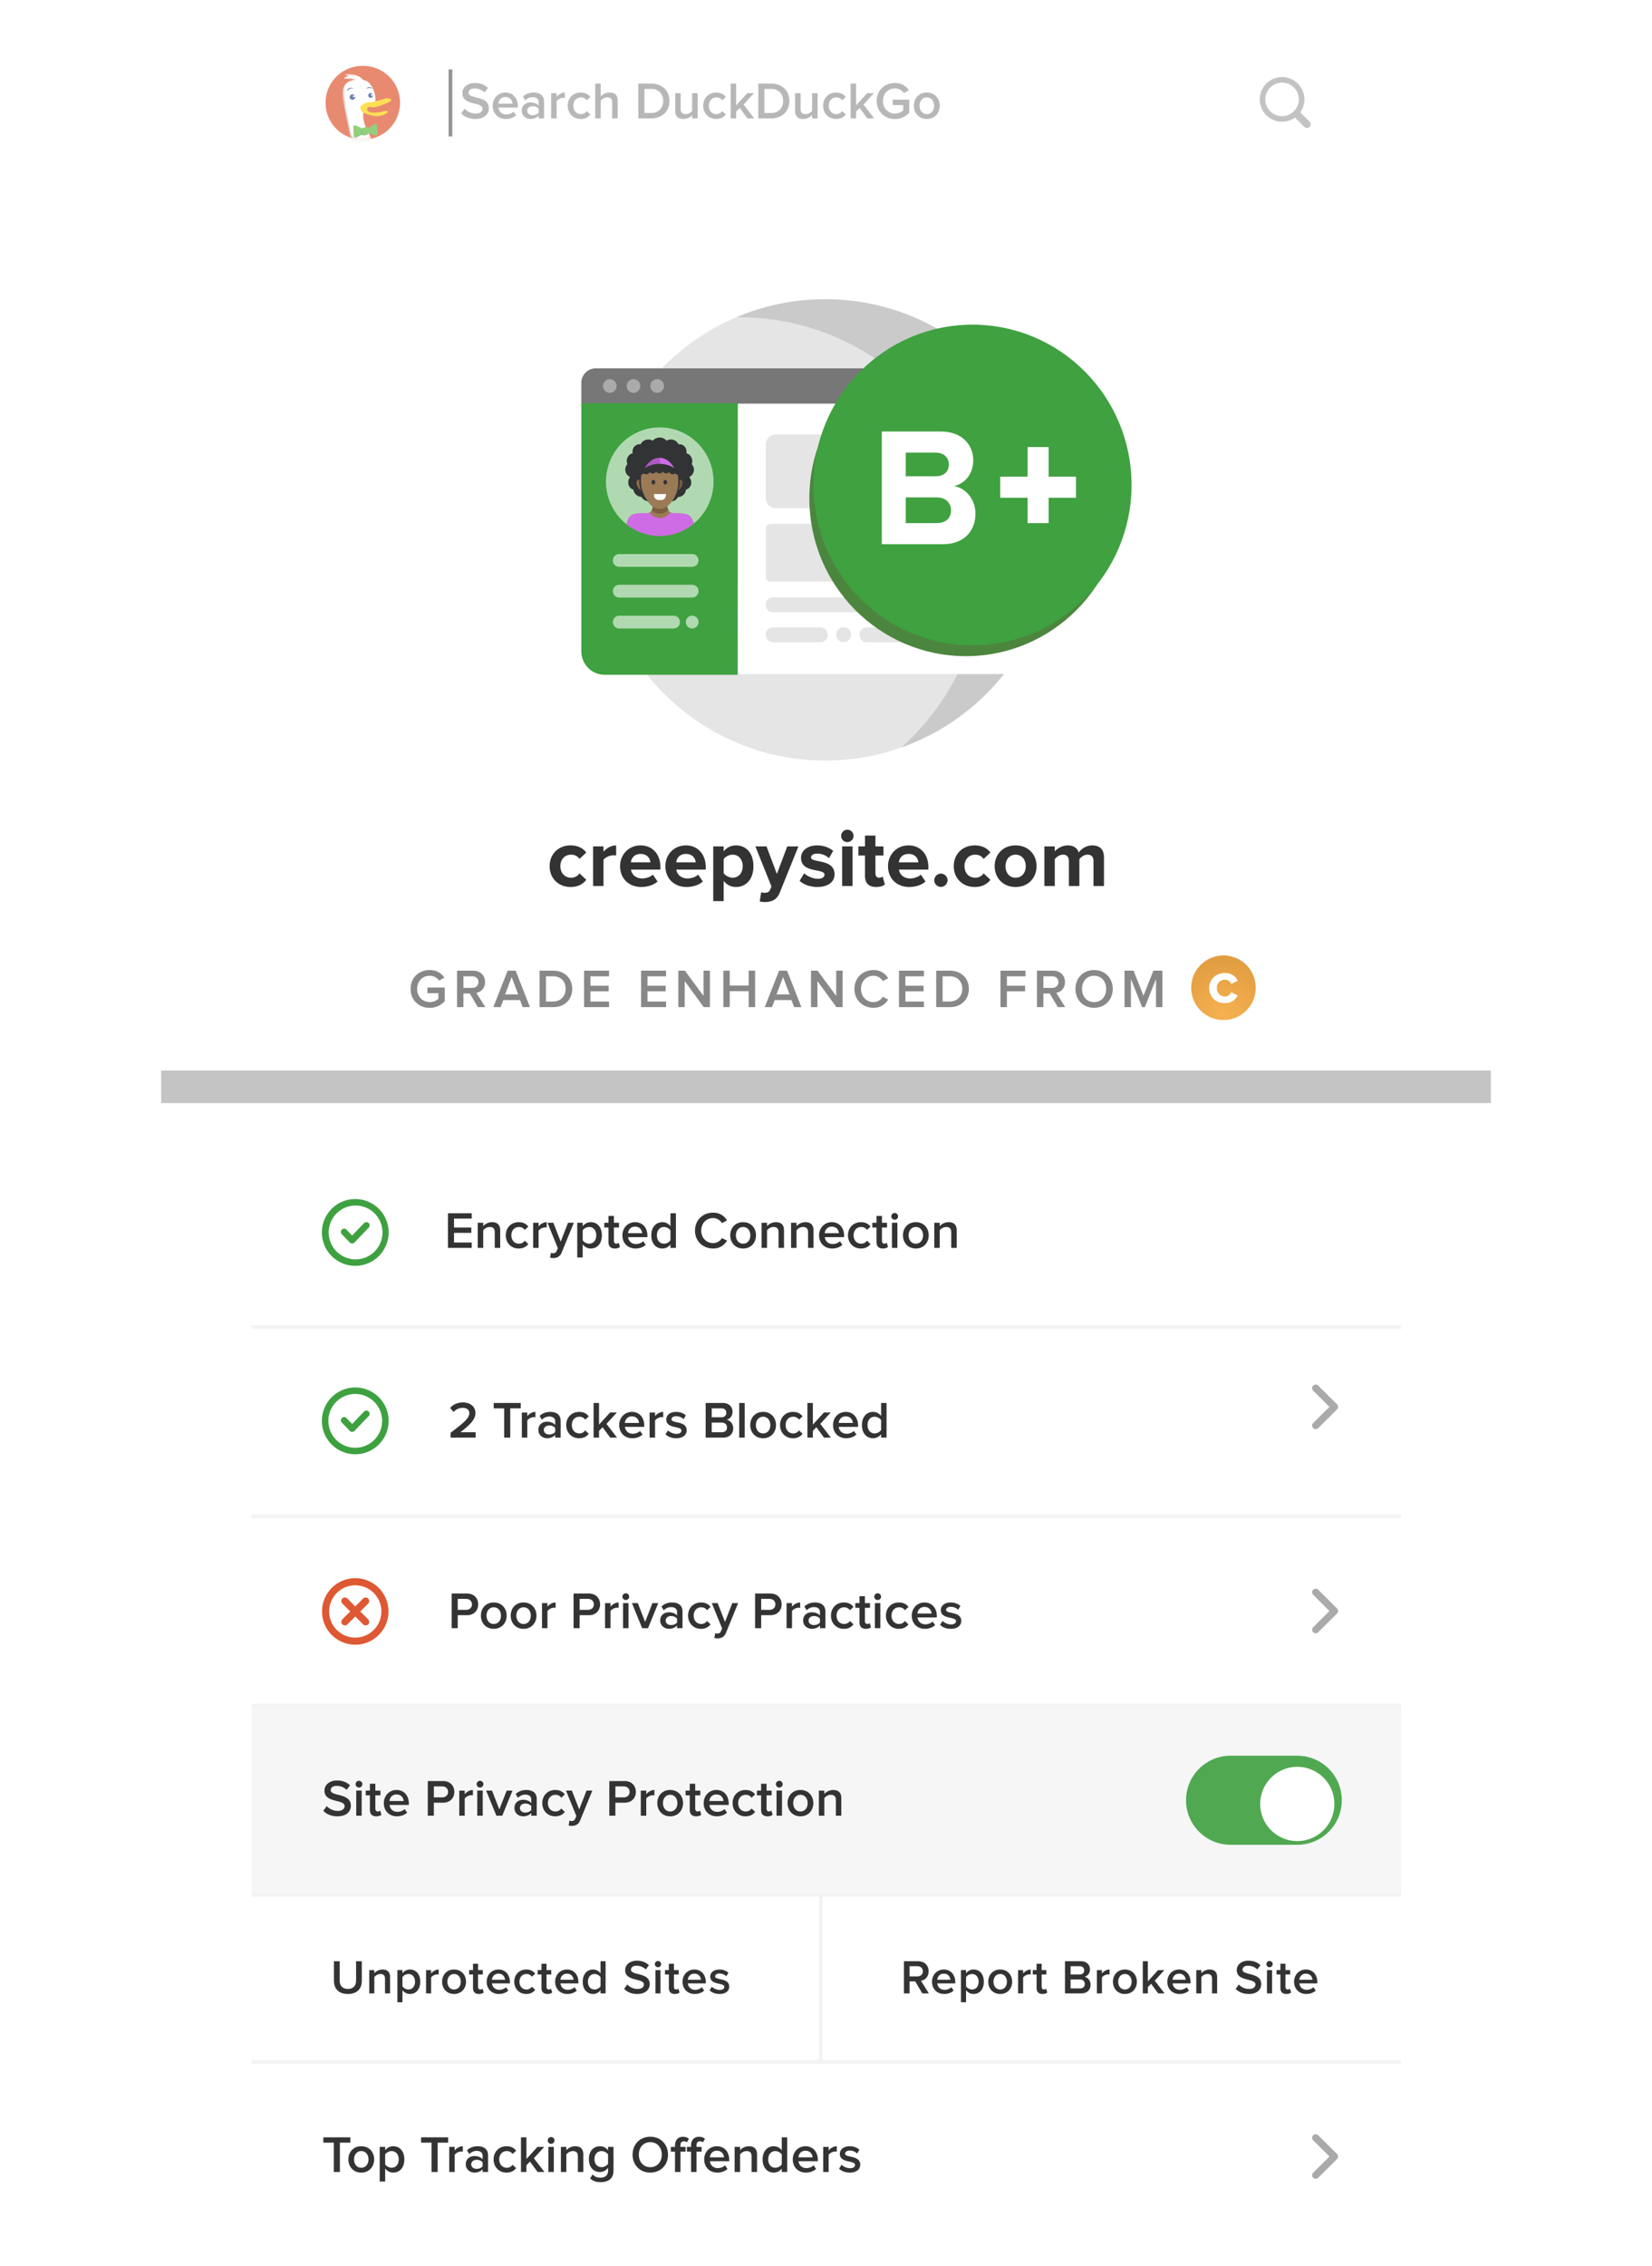 <svg width="399" height="547" fill="none" xmlns="http://www.w3.org/2000/svg"><g filter="url(#filter0_d)"><rect x="60.721" y="274.186" width="277.69" height="269.628" rx="4.479" fill="#fff"/><path d="M82.092 524.253v-7.073h2.534v-1.291h-6.534v1.291h2.533v7.073h1.467zM87.255 524.404c1.931 0 3.11-1.455 3.11-3.186 0-1.743-1.179-3.172-3.11-3.172-1.931 0-3.11 1.429-3.11 3.172 0 1.731 1.179 3.186 3.11 3.186zm0-1.167c-1.116 0-1.743-.94-1.743-2.019 0-1.066.627-2.006 1.743-2.006 1.129 0 1.743.94 1.743 2.006 0 1.079-.614 2.019-1.743 2.019zM94.97 524.404c1.568 0 2.684-1.192 2.684-3.186s-1.116-3.172-2.683-3.172c-.79 0-1.493.376-1.944.978v-.828H91.71v8.365h1.317v-3.148c.501.64 1.178.991 1.944.991zm-.388-1.167c-.615 0-1.267-.376-1.555-.827v-2.396c.3-.451.94-.802 1.555-.802 1.04 0 1.718.828 1.718 2.006 0 1.179-.677 2.019-1.718 2.019zM105.704 524.253v-7.073h2.534v-1.291h-6.534v1.291h2.533v7.073h1.467zM109.817 524.253v-4.126c.264-.439 1.003-.815 1.568-.815.163 0 .288.013.401.038v-1.304c-.777 0-1.505.451-1.969 1.028v-.878H108.5v6.057h1.317zM117.877 524.253v-4.025c0-1.618-1.179-2.182-2.533-2.182-.966 0-1.844.301-2.546.978l.552.915c.514-.527 1.116-.777 1.793-.777.828 0 1.417.426 1.417 1.128v.903c-.451-.514-1.141-.777-1.969-.777-.991 0-2.094.577-2.094 1.981 0 1.33 1.116 2.007 2.094 2.007.803 0 1.518-.289 1.969-.815v.664h1.317zm-2.759-.752c-.74 0-1.304-.427-1.304-1.091 0-.652.564-1.091 1.304-1.091.564 0 1.129.213 1.442.627v.928c-.313.414-.878.627-1.442.627zM122.343 524.404c1.191 0 1.893-.514 2.32-1.079l-.865-.815c-.339.477-.803.727-1.392.727-1.092 0-1.831-.84-1.831-2.019 0-1.178.739-2.006 1.831-2.006.589 0 1.053.226 1.392.702l.865-.79c-.427-.577-1.129-1.078-2.32-1.078-1.831 0-3.123 1.341-3.123 3.172 0 1.831 1.292 3.186 3.123 3.186zM131.498 524.253l-2.558-3.311 2.508-2.746h-1.63l-2.671 2.922v-5.229h-1.317v8.364h1.317v-1.63l.852-.878 1.844 2.508h1.655zM133.108 517.456a.814.814 0 100-1.63.813.813 0 00-.815.815c0 .451.363.815.815.815zm.652 6.797v-6.057h-1.317v6.057h1.317zM140.886 524.253v-4.264c0-1.241-.652-1.943-1.957-1.943-.953 0-1.743.489-2.144.965v-.815h-1.317v6.057h1.317v-4.239c.313-.401.89-.802 1.555-.802.74 0 1.229.301 1.229 1.254v3.787h1.317zM145.066 526.711c1.48 0 3.11-.589 3.11-2.771v-5.744h-1.316v.84c-.489-.652-1.179-.99-1.944-.99-1.568 0-2.684 1.141-2.684 3.11 0 1.994 1.141 3.11 2.684 3.11.79 0 1.48-.402 1.944-1.016v.69c0 1.291-.928 1.693-1.794 1.693-.802 0-1.429-.213-1.931-.778l-.614.953c.752.678 1.517.903 2.545.903zm.239-3.624c-1.054 0-1.719-.765-1.719-1.931 0-1.167.665-1.944 1.719-1.944.614 0 1.254.364 1.555.802v2.27c-.301.439-.941.803-1.555.803zM157.066 524.404c2.496 0 4.277-1.831 4.277-4.327 0-2.495-1.781-4.326-4.277-4.326-2.508 0-4.276 1.831-4.276 4.326 0 2.496 1.768 4.327 4.276 4.327zm0-1.305c-1.693 0-2.771-1.304-2.771-3.022 0-1.73 1.078-3.022 2.771-3.022 1.681 0 2.772 1.292 2.772 3.022 0 1.718-1.091 3.022-2.772 3.022zM164.348 524.253v-4.916h1.229v-1.141h-1.229v-.339c0-.677.314-1.015.84-1.015.289 0 .514.1.69.263l.514-.815c-.363-.389-.903-.527-1.455-.527-1.141 0-1.906.778-1.906 2.094v.339h-1.003v1.141h1.003v4.916h1.317zm3.875 0v-4.916h1.229v-1.141h-1.229v-.339c0-.677.314-1.015.84-1.015.289 0 .515.1.69.263l.514-.815c-.363-.389-.903-.527-1.454-.527-1.142 0-1.907.778-1.907 2.094v.339h-1.003v1.141h1.003v4.916h1.317zM173.254 524.404c.953 0 1.844-.314 2.458-.891l-.602-.865c-.439.439-1.128.677-1.73.677-1.141 0-1.819-.765-1.919-1.668h4.665v-.326c0-1.906-1.154-3.285-2.972-3.285-1.793 0-3.072 1.417-3.072 3.172 0 1.919 1.341 3.186 3.172 3.186zm1.606-3.687h-3.412c.051-.728.577-1.593 1.694-1.593 1.191 0 1.68.878 1.718 1.593zM182.844 524.253v-4.264c0-1.241-.653-1.943-1.957-1.943-.953 0-1.743.489-2.144.965v-.815h-1.317v6.057h1.317v-4.239c.313-.401.89-.802 1.555-.802.74 0 1.229.301 1.229 1.254v3.787h1.317zM190.134 524.253v-8.364h-1.316v3.147a2.362 2.362 0 00-1.944-.99c-1.555 0-2.684 1.216-2.684 3.172 0 2.007 1.141 3.186 2.684 3.186.79 0 1.48-.376 1.944-.978v.827h1.316zm-2.872-1.016c-1.053 0-1.718-.84-1.718-2.019 0-1.166.665-2.006 1.718-2.006.615 0 1.267.364 1.556.815v2.395c-.289.452-.941.815-1.556.815zM194.65 524.404c.953 0 1.843-.314 2.458-.891l-.602-.865c-.439.439-1.129.677-1.731.677-1.141 0-1.818-.765-1.919-1.668h4.666v-.326c0-1.906-1.154-3.285-2.973-3.285-1.793 0-3.072 1.417-3.072 3.172 0 1.919 1.342 3.186 3.173 3.186zm1.605-3.687h-3.411c.05-.728.577-1.593 1.693-1.593 1.191 0 1.68.878 1.718 1.593zM200.138 524.253v-4.126c.263-.439 1.003-.815 1.568-.815.163 0 .288.013.401.038v-1.304c-.778 0-1.505.451-1.969 1.028v-.878h-1.317v6.057h1.317zM205.251 524.404c1.63 0 2.52-.815 2.52-1.894 0-2.408-3.661-1.605-3.661-2.671 0-.427.426-.753 1.116-.753.765 0 1.429.326 1.793.728l.552-.928c-.539-.477-1.317-.84-2.345-.84-1.53 0-2.383.84-2.383 1.83 0 2.333 3.662 1.48 3.662 2.672 0 .476-.414.802-1.204.802-.778 0-1.618-.401-2.044-.84l-.602.941c.627.614 1.555.953 2.596.953z" fill="#333"/><path fill-rule="evenodd" clip-rule="evenodd" d="M317.165 515.4a.856.856 0 000 1.215l3.932 3.909-3.932 3.908a.858.858 0 000 1.216.87.87 0 001.222 0l4.544-4.517a.858.858 0 000-1.215l-4.544-4.516a.869.869 0 00-1.222 0z" fill="#AAA"/><g clip-path="url(#clip0)"><path d="M224.346 481.152l-1.91-3.051c.943-.151 1.851-.908 1.851-2.282 0-1.444-1.013-2.434-2.55-2.434h-3.412v7.767h1.363v-2.899h1.362l1.712 2.899h1.584zm-2.783-4.099h-1.875v-2.468h1.875c.768 0 1.327.477 1.327 1.222 0 .757-.559 1.246-1.327 1.246zM228.049 481.292c.885 0 1.712-.291 2.282-.827l-.559-.803c-.407.407-1.048.629-1.607.629-1.059 0-1.688-.711-1.781-1.549h4.332v-.303c0-1.77-1.072-3.051-2.76-3.051-1.665 0-2.853 1.316-2.853 2.946 0 1.782 1.246 2.958 2.946 2.958zm1.491-3.424h-3.168c.047-.675.536-1.478 1.572-1.478 1.106 0 1.561.815 1.596 1.478zM235.13 481.292c1.455 0 2.492-1.106 2.492-2.958 0-1.851-1.037-2.946-2.492-2.946-.734 0-1.386.349-1.805.908v-.768h-1.223v7.767h1.223v-2.923c.465.594 1.094.92 1.805.92zm-.361-1.083c-.571 0-1.177-.349-1.444-.768v-2.225c.279-.419.873-.745 1.444-.745.966 0 1.595.769 1.595 1.863 0 1.095-.629 1.875-1.595 1.875zM241.575 481.292c1.793 0 2.888-1.351 2.888-2.958 0-1.618-1.095-2.946-2.888-2.946s-2.888 1.328-2.888 2.946c0 1.607 1.095 2.958 2.888 2.958zm0-1.083c-1.037 0-1.619-.873-1.619-1.875 0-.99.582-1.863 1.619-1.863 1.048 0 1.619.873 1.619 1.863 0 1.002-.571 1.875-1.619 1.875zM247.113 481.152v-3.831c.245-.407.932-.757 1.456-.757.151 0 .268.012.373.035v-1.211c-.722 0-1.398.419-1.829.955v-.815h-1.222v5.624h1.222zM251.807 481.292c.559 0 .92-.163 1.141-.361l-.291-.932c-.093.105-.303.21-.536.21-.349 0-.535-.291-.535-.675v-2.947h1.141v-1.059h-1.141v-1.537h-1.223v1.537h-.932v1.059h.932v3.249c0 .944.489 1.456 1.444 1.456zM261.145 481.152c1.468 0 2.26-.896 2.26-2.107 0-.944-.664-1.77-1.503-1.899.722-.151 1.351-.815 1.351-1.781 0-1.095-.78-1.98-2.212-1.98h-3.82v7.767h3.924zm-.372-4.565h-2.19v-2.002h2.19c.687 0 1.083.43 1.083 1.001 0 .594-.396 1.001-1.083 1.001zm.058 3.366h-2.248v-2.166h2.248c.769 0 1.176.501 1.176 1.083 0 .675-.442 1.083-1.176 1.083zM266.15 481.152v-3.831c.245-.407.932-.757 1.456-.757.151 0 .268.012.373.035v-1.211c-.722 0-1.398.419-1.829.955v-.815h-1.222v5.624h1.222zM271.694 481.292c1.794 0 2.888-1.351 2.888-2.958 0-1.618-1.094-2.946-2.888-2.946-1.793 0-2.888 1.328-2.888 2.946 0 1.607 1.095 2.958 2.888 2.958zm0-1.083c-1.036 0-1.618-.873-1.618-1.875 0-.99.582-1.863 1.618-1.863 1.048 0 1.619.873 1.619 1.863 0 1.002-.571 1.875-1.619 1.875zM281.274 481.152l-2.376-3.074 2.329-2.55h-1.514l-2.48 2.713v-4.856h-1.223v7.767h1.223v-1.514l.792-.815 1.711 2.329h1.538zM284.882 481.292c.885 0 1.711-.291 2.282-.827l-.559-.803c-.407.407-1.048.629-1.607.629-1.06 0-1.688-.711-1.782-1.549h4.332v-.303c0-1.77-1.071-3.051-2.759-3.051-1.666 0-2.854 1.316-2.854 2.946 0 1.782 1.246 2.958 2.947 2.958zm1.49-3.424h-3.167c.046-.675.535-1.478 1.572-1.478 1.106 0 1.56.815 1.595 1.478zM293.965 481.152v-3.959c0-1.153-.605-1.805-1.817-1.805-.885 0-1.618.454-1.991.897v-.757h-1.223v5.624h1.223v-3.936c.291-.372.827-.745 1.444-.745.687 0 1.141.28 1.141 1.165v3.516h1.223zM301.615 481.292c2.085 0 3.005-1.118 3.005-2.41 0-2.888-4.519-1.992-4.519-3.447 0-.571.513-.967 1.305-.967.815 0 1.642.28 2.259.897l.768-1.013c-.71-.699-1.7-1.095-2.899-1.095-1.712 0-2.83.99-2.83 2.282 0 2.853 4.518 1.84 4.518 3.471 0 .524-.431 1.071-1.549 1.071a3.335 3.335 0 01-2.457-1.083l-.768 1.06c.698.722 1.735 1.234 3.167 1.234zM306.624 474.841a.756.756 0 100-1.514.756.756 0 100 1.514zm.606 6.311v-5.624h-1.223v5.624h1.223zM310.695 481.292c.559 0 .92-.163 1.141-.361l-.291-.932c-.093.105-.302.21-.535.21-.35 0-.536-.291-.536-.675v-2.947h1.141v-1.059h-1.141v-1.537h-1.223v1.537h-.931v1.059h.931v3.249c0 .944.489 1.456 1.444 1.456zM315.501 481.292c.885 0 1.712-.291 2.283-.827l-.559-.803c-.408.407-1.048.629-1.607.629-1.06 0-1.689-.711-1.782-1.549h4.332v-.303c0-1.77-1.071-3.051-2.76-3.051-1.665 0-2.853 1.316-2.853 2.946 0 1.782 1.246 2.958 2.946 2.958zm1.491-3.424h-3.167c.046-.675.535-1.478 1.572-1.478 1.106 0 1.56.815 1.595 1.478z" fill="#333"/><path d="M197.774 457.82h.896v39.414h-.896V457.82z" fill="#000" fill-opacity=".05"/><path d="M84.023 481.292c2.26 0 3.366-1.293 3.366-3.214v-4.693h-1.386v4.658c0 1.234-.687 2.038-1.98 2.038-1.292 0-1.98-.804-1.98-2.038v-4.658h-1.385v4.693c0 1.921 1.118 3.214 3.365 3.214zM94.214 481.152v-3.959c0-1.153-.606-1.805-1.817-1.805-.885 0-1.618.454-1.991.897v-.757h-1.223v5.624h1.223v-3.936c.291-.372.827-.745 1.444-.745.687 0 1.141.28 1.141 1.165v3.516h1.223zM99.009 481.292c1.455 0 2.492-1.106 2.492-2.958 0-1.851-1.037-2.946-2.492-2.946-.734 0-1.386.349-1.805.908v-.768H95.98v7.767h1.223v-2.923c.466.594 1.094.92 1.805.92zm-.361-1.083c-.571 0-1.176-.349-1.444-.768v-2.225c.28-.419.873-.745 1.444-.745.966 0 1.595.769 1.595 1.863 0 1.095-.629 1.875-1.595 1.875zM104.126 481.152v-3.831c.245-.407.932-.757 1.456-.757.152 0 .268.012.373.035v-1.211c-.722 0-1.398.419-1.829.955v-.815h-1.222v5.624h1.222zM109.67 481.292c1.794 0 2.888-1.351 2.888-2.958 0-1.618-1.094-2.946-2.888-2.946-1.793 0-2.888 1.328-2.888 2.946 0 1.607 1.095 2.958 2.888 2.958zm0-1.083c-1.036 0-1.618-.873-1.618-1.875 0-.99.582-1.863 1.618-1.863 1.048 0 1.619.873 1.619 1.863 0 1.002-.571 1.875-1.619 1.875zM115.686 481.292c.559 0 .92-.163 1.141-.361l-.291-.932c-.093.105-.303.21-.535.21-.35 0-.536-.291-.536-.675v-2.947h1.141v-1.059h-1.141v-1.537h-1.223v1.537h-.931v1.059h.931v3.249c0 .944.489 1.456 1.444 1.456zM120.492 481.292c.885 0 1.712-.291 2.283-.827l-.559-.803c-.408.407-1.048.629-1.607.629-1.06 0-1.689-.711-1.782-1.549h4.332v-.303c0-1.77-1.071-3.051-2.76-3.051-1.665 0-2.853 1.316-2.853 2.946 0 1.782 1.246 2.958 2.946 2.958zm1.491-3.424h-3.168c.047-.675.536-1.478 1.573-1.478 1.106 0 1.56.815 1.595 1.478zM127.107 481.292c1.106 0 1.758-.477 2.154-1.001l-.803-.757c-.315.442-.745.675-1.293.675-1.013 0-1.7-.78-1.7-1.875 0-1.094.687-1.863 1.7-1.863.548 0 .978.21 1.293.652l.803-.733c-.396-.536-1.048-1.002-2.154-1.002-1.7 0-2.9 1.246-2.9 2.946 0 1.7 1.2 2.958 2.9 2.958zM132.224 481.292c.559 0 .92-.163 1.141-.361l-.291-.932c-.093.105-.302.21-.535.21-.35 0-.536-.291-.536-.675v-2.947h1.141v-1.059h-1.141v-1.537h-1.223v1.537h-.931v1.059h.931v3.249c0 .944.489 1.456 1.444 1.456zM137.03 481.292c.885 0 1.712-.291 2.283-.827l-.559-.803c-.408.407-1.048.629-1.607.629-1.06 0-1.689-.711-1.782-1.549h4.332v-.303c0-1.77-1.071-3.051-2.76-3.051-1.665 0-2.853 1.316-2.853 2.946 0 1.782 1.246 2.958 2.946 2.958zm1.491-3.424h-3.168c.047-.675.536-1.478 1.573-1.478 1.106 0 1.56.815 1.595 1.478zM146.265 481.152v-7.767h-1.223v2.923a2.19 2.19 0 00-1.805-.92c-1.444 0-2.492 1.13-2.492 2.946 0 1.863 1.06 2.958 2.492 2.958.734 0 1.375-.349 1.805-.908v.768h1.223zm-2.667-.943c-.978 0-1.595-.78-1.595-1.875 0-1.083.617-1.863 1.595-1.863.571 0 1.177.338 1.444.757v2.224c-.267.419-.873.757-1.444.757zM153.912 481.292c2.084 0 3.004-1.118 3.004-2.41 0-2.888-4.518-1.992-4.518-3.447 0-.571.512-.967 1.304-.967.815 0 1.642.28 2.259.897l.769-1.013c-.71-.699-1.7-1.095-2.9-1.095-1.712 0-2.83.99-2.83 2.282 0 2.853 4.519 1.84 4.519 3.471 0 .524-.431 1.071-1.549 1.071a3.335 3.335 0 01-2.457-1.083l-.769 1.06c.699.722 1.735 1.234 3.168 1.234zM158.921 474.841a.756.756 0 100-1.514.755.755 0 00-.757.757c0 .419.337.757.757.757zm.605 6.311v-5.624h-1.222v5.624h1.222zM162.992 481.292c.559 0 .92-.163 1.141-.361l-.291-.932c-.093.105-.303.21-.536.21-.349 0-.535-.291-.535-.675v-2.947h1.141v-1.059h-1.141v-1.537h-1.223v1.537h-.932v1.059h.932v3.249c0 .944.489 1.456 1.444 1.456zM167.798 481.292c.885 0 1.712-.291 2.282-.827l-.559-.803c-.407.407-1.048.629-1.607.629-1.059 0-1.688-.711-1.781-1.549h4.332v-.303c0-1.77-1.072-3.051-2.76-3.051-1.665 0-2.853 1.316-2.853 2.946 0 1.782 1.246 2.958 2.946 2.958zm1.49-3.424h-3.167c.047-.675.536-1.478 1.572-1.478 1.106 0 1.561.815 1.595 1.478zM173.784 481.292c1.514 0 2.34-.757 2.34-1.758 0-2.236-3.4-1.491-3.4-2.481 0-.396.396-.698 1.036-.698.711 0 1.328.302 1.666.675l.512-.862c-.501-.442-1.223-.78-2.178-.78-1.42 0-2.212.78-2.212 1.7 0 2.166 3.4 1.374 3.4 2.481 0 .442-.384.745-1.118.745-.722 0-1.502-.373-1.898-.78l-.559.873c.582.571 1.444.885 2.411.885z" fill="#333"/></g><path d="M60.72 497.234h277.691v.895H60.721v-.895z" fill="#000" fill-opacity=".05"/><path fill="#EEE" fill-opacity=".5" d="M60.72 412.135h277.69v44.789H60.72z"/><g clip-path="url(#clip1)"><path d="M81.503 438.409c2.245 0 3.235-1.203 3.235-2.595 0-3.111-4.865-2.145-4.865-3.713 0-.614.551-1.04 1.404-1.04.878 0 1.768.301 2.433.965l.828-1.091c-.765-.752-1.831-1.179-3.123-1.179-1.843 0-3.047 1.066-3.047 2.458 0 3.073 4.866 1.982 4.866 3.737 0 .565-.465 1.154-1.668 1.154a3.595 3.595 0 01-2.647-1.166l-.827 1.141c.752.778 1.868 1.329 3.41 1.329zM86.704 431.462a.814.814 0 00.815-.815.813.813 0 00-.815-.815.813.813 0 00-.815.815c0 .451.364.815.815.815zm.652 6.797v-6.057H86.04v6.057h1.316zM90.895 438.409c.603 0 .991-.175 1.23-.388l-.314-1.004c-.1.113-.326.226-.577.226-.376 0-.577-.313-.577-.727v-3.173h1.23v-1.141h-1.23v-1.656H89.34v1.656h-1.003v1.141h1.003v3.499c0 1.016.527 1.567 1.555 1.567zM95.878 438.409c.954 0 1.844-.313 2.458-.89l-.602-.865c-.438.439-1.128.677-1.73.677-1.141 0-1.819-.765-1.919-1.668h4.665v-.326c0-1.906-1.153-3.286-2.972-3.286-1.793 0-3.072 1.417-3.072 3.173 0 1.919 1.341 3.185 3.172 3.185zm1.606-3.687h-3.411c.05-.727.576-1.592 1.693-1.592 1.19 0 1.68.878 1.718 1.592zM104.788 438.259v-3.135h2.22c1.743 0 2.721-1.192 2.721-2.609 0-1.429-.965-2.621-2.721-2.621h-3.687v8.365h1.467zm2.019-4.427h-2.019v-2.646h2.019c.828 0 1.417.527 1.417 1.329 0 .79-.589 1.317-1.417 1.317zM112.242 438.259v-4.126c.263-.439 1.003-.815 1.568-.815.163 0 .288.012.401.038v-1.305c-.778 0-1.505.452-1.969 1.029v-.878h-1.317v6.057h1.317zM115.938 431.462a.814.814 0 100-1.63.814.814 0 100 1.63zm.652 6.797v-6.057h-1.317v6.057h1.317zM121.308 438.259l2.47-6.057h-1.404l-1.769 4.54-1.768-4.54h-1.417l2.471 6.057h1.417zM129.634 438.259v-4.026c0-1.617-1.179-2.182-2.533-2.182-.966 0-1.844.301-2.546.978l.552.916c.514-.527 1.116-.778 1.793-.778.828 0 1.417.427 1.417 1.129v.903c-.451-.514-1.141-.778-1.969-.778-.99 0-2.094.577-2.094 1.982 0 1.329 1.116 2.006 2.094 2.006.803 0 1.518-.288 1.969-.815v.665h1.317zm-2.759-.752c-.74 0-1.304-.427-1.304-1.092 0-.652.564-1.091 1.304-1.091.564 0 1.129.214 1.442.627v.928c-.313.414-.878.628-1.442.628zM134.1 438.409c1.191 0 1.894-.514 2.32-1.078l-.865-.815c-.339.476-.803.727-1.392.727-1.092 0-1.831-.84-1.831-2.019 0-1.179.739-2.006 1.831-2.006.589 0 1.053.225 1.392.702l.865-.79c-.426-.577-1.129-1.079-2.32-1.079-1.831 0-3.123 1.342-3.123 3.173s1.292 3.185 3.123 3.185zM137.336 440.629c.176.05.552.088.74.088.94-.013 1.655-.339 2.069-1.367l2.922-7.148h-1.404l-1.769 4.54-1.768-4.54h-1.417l2.496 6.132-.301.69c-.176.401-.452.527-.878.527a1.37 1.37 0 01-.502-.101l-.188 1.179zM148.632 438.259v-3.135h2.22c1.743 0 2.721-1.192 2.721-2.609 0-1.429-.966-2.621-2.721-2.621h-3.687v8.365h1.467zm2.019-4.427h-2.019v-2.646h2.019c.828 0 1.417.527 1.417 1.329 0 .79-.589 1.317-1.417 1.317zM156.086 438.259v-4.126c.263-.439 1.003-.815 1.568-.815.163 0 .288.012.401.038v-1.305c-.778 0-1.505.452-1.969 1.029v-.878h-1.317v6.057h1.317zM161.863 438.409c1.932 0 3.11-1.454 3.11-3.185 0-1.743-1.178-3.173-3.11-3.173-1.931 0-3.11 1.43-3.11 3.173 0 1.731 1.179 3.185 3.11 3.185zm0-1.166c-1.116 0-1.743-.94-1.743-2.019 0-1.066.627-2.006 1.743-2.006 1.129 0 1.743.94 1.743 2.006 0 1.079-.614 2.019-1.743 2.019zM168.149 438.409c.602 0 .991-.175 1.229-.388l-.314-1.004c-.1.113-.326.226-.576.226-.377 0-.577-.313-.577-.727v-3.173h1.229v-1.141h-1.229v-1.656h-1.317v1.656h-1.003v1.141h1.003v3.499c0 1.016.527 1.567 1.555 1.567zM173.132 438.409c.953 0 1.843-.313 2.458-.89l-.602-.865c-.439.439-1.129.677-1.731.677-1.141 0-1.818-.765-1.918-1.668h4.665v-.326c0-1.906-1.154-3.286-2.972-3.286-1.794 0-3.073 1.417-3.073 3.173 0 1.919 1.342 3.185 3.173 3.185zm1.605-3.687h-3.411c.05-.727.577-1.592 1.693-1.592 1.191 0 1.681.878 1.718 1.592zM180.062 438.409c1.192 0 1.894-.514 2.321-1.078l-.866-.815c-.338.476-.802.727-1.392.727-1.091 0-1.831-.84-1.831-2.019 0-1.179.74-2.006 1.831-2.006.59 0 1.054.225 1.392.702l.866-.79c-.427-.577-1.129-1.079-2.321-1.079-1.83 0-3.122 1.342-3.122 3.173s1.292 3.185 3.122 3.185zM185.38 438.409c.602 0 .991-.175 1.229-.388l-.313-1.004c-.1.113-.326.226-.577.226-.376 0-.577-.313-.577-.727v-3.173h1.229v-1.141h-1.229v-1.656h-1.317v1.656h-1.003v1.141h1.003v3.499c0 1.016.527 1.567 1.555 1.567zM188.219 431.462a.814.814 0 100-1.63.813.813 0 00-.815.815c0 .451.363.815.815.815zm.652 6.797v-6.057h-1.317v6.057h1.317zM193.326 438.409c1.931 0 3.11-1.454 3.11-3.185 0-1.743-1.179-3.173-3.11-3.173-1.932 0-3.111 1.43-3.111 3.173 0 1.731 1.179 3.185 3.111 3.185zm0-1.166c-1.117 0-1.744-.94-1.744-2.019 0-1.066.627-2.006 1.744-2.006 1.128 0 1.743.94 1.743 2.006 0 1.079-.615 2.019-1.743 2.019zM203.198 438.259v-4.264c0-1.241-.652-1.944-1.956-1.944-.954 0-1.744.489-2.145.966v-.815h-1.317v6.057h1.317v-4.239c.314-.401.891-.802 1.555-.802.74 0 1.229.301 1.229 1.254v3.787h1.317z" fill="#333"/><path d="M286.456 434.53c0-5.937 4.813-10.75 10.749-10.75h16.124c5.937 0 10.749 4.813 10.749 10.75 0 5.936-4.812 10.749-10.749 10.749h-16.124c-5.936 0-10.749-4.813-10.749-10.749z" fill="#50A951"/><g filter="url(#filter1_d)"><path fill-rule="evenodd" clip-rule="evenodd" d="M313.329 443.487a8.958 8.958 0 100-17.917 8.958 8.958 0 000 17.917z" fill="#fff"/></g></g><path d="M60.72 456.924h277.691v.896H60.721v-.896zM60.72 411.239h277.691v.896H60.721v-.896z" fill="#000" fill-opacity=".05"/><path d="M110.555 393v-3.135h2.219c1.744 0 2.722-1.192 2.722-2.609 0-1.429-.966-2.621-2.722-2.621h-3.687V393h1.468zm2.019-4.427h-2.019v-2.646h2.019c.827 0 1.417.527 1.417 1.329 0 .79-.59 1.317-1.417 1.317zM119.255 393.151c1.931 0 3.11-1.455 3.11-3.186 0-1.743-1.179-3.173-3.11-3.173-1.932 0-3.111 1.43-3.111 3.173 0 1.731 1.179 3.186 3.111 3.186zm0-1.167c-1.117 0-1.744-.94-1.744-2.019 0-1.066.627-2.006 1.744-2.006 1.128 0 1.743.94 1.743 2.006 0 1.079-.615 2.019-1.743 2.019zM126.456 393.151c1.931 0 3.11-1.455 3.11-3.186 0-1.743-1.179-3.173-3.11-3.173-1.932 0-3.11 1.43-3.11 3.173 0 1.731 1.178 3.186 3.11 3.186zm0-1.167c-1.116 0-1.743-.94-1.743-2.019 0-1.066.627-2.006 1.743-2.006 1.128 0 1.743.94 1.743 2.006 0 1.079-.615 2.019-1.743 2.019zM132.227 393v-4.126c.264-.439 1.004-.815 1.568-.815.163 0 .288.012.401.038v-1.305c-.777 0-1.505.452-1.969 1.029v-.878h-1.316V393h1.316zM139.996 393v-3.135h2.22c1.743 0 2.721-1.192 2.721-2.609 0-1.429-.965-2.621-2.721-2.621h-3.687V393h1.467zm2.019-4.427h-2.019v-2.646h2.019c.828 0 1.417.527 1.417 1.329 0 .79-.589 1.317-1.417 1.317zM147.45 393v-4.126c.264-.439 1.003-.815 1.568-.815.163 0 .288.012.401.038v-1.305c-.777 0-1.505.452-1.969 1.029v-.878h-1.317V393h1.317zM151.146 386.203a.814.814 0 100-1.63.813.813 0 00-.815.815c0 .451.363.815.815.815zm.652 6.797v-6.057h-1.317V393h1.317zM156.516 393l2.47-6.057h-1.404l-1.768 4.54-1.769-4.54h-1.417l2.471 6.057h1.417zM164.842 393v-4.026c0-1.617-1.179-2.182-2.533-2.182-.966 0-1.844.301-2.546.979l.552.915c.514-.527 1.116-.778 1.793-.778.828 0 1.417.427 1.417 1.129v.903c-.451-.514-1.141-.777-1.969-.777-.99 0-2.094.576-2.094 1.981 0 1.329 1.116 2.007 2.094 2.007.803 0 1.518-.289 1.969-.816V393h1.317zm-2.759-.752c-.74 0-1.304-.427-1.304-1.091 0-.653.564-1.092 1.304-1.092.564 0 1.129.214 1.442.628v.928c-.313.413-.878.627-1.442.627zM169.308 393.151c1.191 0 1.894-.515 2.32-1.079l-.865-.815c-.339.476-.803.727-1.392.727-1.091 0-1.831-.84-1.831-2.019 0-1.179.74-2.006 1.831-2.006.589 0 1.053.225 1.392.702l.865-.79c-.426-.577-1.129-1.079-2.32-1.079-1.831 0-3.123 1.342-3.123 3.173s1.292 3.186 3.123 3.186zM172.544 395.37c.176.05.552.088.74.088.941-.012 1.655-.339 2.069-1.367l2.922-7.148h-1.404l-1.769 4.54-1.768-4.54h-1.417l2.496 6.132-.301.69c-.176.401-.452.527-.878.527a1.37 1.37 0 01-.502-.101l-.188 1.179zM183.84 393v-3.135h2.22c1.743 0 2.721-1.192 2.721-2.609 0-1.429-.965-2.621-2.721-2.621h-3.687V393h1.467zm2.019-4.427h-2.019v-2.646h2.019c.828 0 1.417.527 1.417 1.329 0 .79-.589 1.317-1.417 1.317zM191.294 393v-4.126c.263-.439 1.003-.815 1.568-.815.163 0 .288.012.401.038v-1.305c-.777 0-1.505.452-1.969 1.029v-.878h-1.317V393h1.317zM199.354 393v-4.026c0-1.617-1.179-2.182-2.533-2.182-.966 0-1.844.301-2.546.979l.552.915c.514-.527 1.116-.778 1.793-.778.828 0 1.417.427 1.417 1.129v.903c-.451-.514-1.141-.777-1.969-.777-.991 0-2.094.576-2.094 1.981 0 1.329 1.116 2.007 2.094 2.007.803 0 1.518-.289 1.969-.816V393h1.317zm-2.759-.752c-.74 0-1.304-.427-1.304-1.091 0-.653.564-1.092 1.304-1.092.564 0 1.129.214 1.442.628v.928c-.313.413-.878.627-1.442.627zM203.82 393.151c1.191 0 1.893-.515 2.32-1.079l-.865-.815c-.339.476-.803.727-1.393.727-1.091 0-1.83-.84-1.83-2.019 0-1.179.739-2.006 1.83-2.006.59 0 1.054.225 1.393.702l.865-.79c-.427-.577-1.129-1.079-2.32-1.079-1.831 0-3.123 1.342-3.123 3.173s1.292 3.186 3.123 3.186zM209.138 393.151c.602 0 .99-.176 1.229-.389l-.314-1.004c-.1.113-.326.226-.577.226-.376 0-.577-.313-.577-.727v-3.173h1.229v-1.141h-1.229v-1.656h-1.316v1.656h-1.004v1.141h1.004v3.499c0 1.016.526 1.568 1.555 1.568zM211.976 386.203a.813.813 0 00.815-.815.813.813 0 00-.815-.815.814.814 0 100 1.63zm.652 6.797v-6.057h-1.317V393h1.317zM217.095 393.151c1.192 0 1.894-.515 2.32-1.079l-.865-.815c-.338.476-.802.727-1.392.727-1.091 0-1.831-.84-1.831-2.019 0-1.179.74-2.006 1.831-2.006.59 0 1.054.225 1.392.702l.865-.79c-.426-.577-1.128-1.079-2.32-1.079-1.831 0-3.122 1.342-3.122 3.173s1.291 3.186 3.122 3.186zM223.392 393.151c.953 0 1.843-.314 2.458-.891l-.602-.865c-.439.439-1.129.677-1.731.677-1.141 0-1.819-.765-1.919-1.668h4.665v-.326c0-1.906-1.153-3.286-2.972-3.286-1.793 0-3.072 1.417-3.072 3.173 0 1.919 1.342 3.186 3.173 3.186zm1.605-3.687h-3.411c.05-.728.577-1.593 1.693-1.593 1.191 0 1.68.878 1.718 1.593zM229.645 393.151c1.63 0 2.521-.816 2.521-1.894 0-2.408-3.662-1.605-3.662-2.671 0-.427.426-.753 1.116-.753.765 0 1.429.326 1.793.728l.552-.928c-.539-.477-1.317-.841-2.345-.841-1.53 0-2.383.841-2.383 1.831 0 2.333 3.662 1.48 3.662 2.671 0 .477-.414.803-1.204.803-.777 0-1.618-.401-2.044-.84l-.602.94c.627.615 1.555.954 2.596.954z" fill="#333"/><path d="M60.72 365.555h277.691v.896H60.721v-.896z" fill="#000" fill-opacity=".05"/><path fill-rule="evenodd" clip-rule="evenodd" d="M317.165 383.721a.856.856 0 000 1.215l3.932 3.909-3.932 3.909a.856.856 0 000 1.215.87.87 0 001.222 0l4.544-4.516a.86.86 0 000-1.216l-4.544-4.516a.87.87 0 00-1.222 0z" fill="#AAA"/><path clip-rule="evenodd" d="M85.805 396.128a7.168 7.168 0 100-14.336 7.168 7.168 0 000 14.336z" stroke="#DE5833" stroke-width="1.716" stroke-linecap="round" stroke-linejoin="round"/><path d="M88.314 386.451l-5.018 5.018M88.314 391.469l-5.018-5.018" stroke="#DE5833" stroke-width="1.716" stroke-linecap="round"/><path d="M114.881 347v-1.292h-3.699c2.232-1.693 3.649-3.072 3.649-4.627 0-1.668-1.404-2.571-3.022-2.571-1.179 0-2.358.439-3.098 1.342l.853.953c.539-.602 1.279-.991 2.257-.991.765 0 1.53.389 1.53 1.267 0 1.216-1.279 2.295-4.527 4.753V347h6.057zM123.24 347v-7.073h2.533v-1.292h-6.533v1.292h2.533V347h1.467zM127.353 347v-4.126c.263-.439 1.003-.815 1.568-.815.163 0 .288.012.401.037v-1.304c-.778 0-1.505.452-1.969 1.029v-.878h-1.317V347h1.317zM135.413 347v-4.026c0-1.617-1.179-2.182-2.533-2.182-.966 0-1.844.301-2.546.978l.552.916c.514-.527 1.116-.778 1.793-.778.828 0 1.417.427 1.417 1.129v.903c-.451-.514-1.141-.778-1.969-.778-.991 0-2.094.577-2.094 1.982 0 1.329 1.116 2.006 2.094 2.006.803 0 1.518-.288 1.969-.815V347h1.317zm-2.759-.752c-.74 0-1.304-.427-1.304-1.092 0-.652.564-1.091 1.304-1.091.564 0 1.128.214 1.442.627v.928c-.314.414-.878.628-1.442.628zM139.879 347.15c1.191 0 1.893-.514 2.32-1.078l-.866-.815c-.338.476-.802.727-1.392.727-1.091 0-1.831-.84-1.831-2.019 0-1.179.74-2.006 1.831-2.006.59 0 1.054.225 1.392.702l.866-.79c-.427-.577-1.129-1.079-2.32-1.079-1.831 0-3.123 1.342-3.123 3.173s1.292 3.185 3.123 3.185zM149.034 347l-2.558-3.311 2.508-2.746h-1.63l-2.672 2.922v-5.23h-1.316V347h1.316v-1.63l.853-.878 1.844 2.508h1.655zM152.727 347.15c.953 0 1.843-.313 2.458-.89l-.602-.865c-.439.439-1.129.677-1.731.677-1.141 0-1.818-.765-1.918-1.668h4.665v-.326c0-1.906-1.154-3.286-2.972-3.286-1.794 0-3.073 1.417-3.073 3.173 0 1.919 1.342 3.185 3.173 3.185zm1.605-3.687h-3.411c.05-.727.577-1.592 1.693-1.592 1.191 0 1.68.878 1.718 1.592zM158.215 347v-4.126c.264-.439 1.003-.815 1.568-.815.163 0 .288.012.401.037v-1.304c-.777 0-1.505.452-1.969 1.029v-.878h-1.317V347h1.317zM163.328 347.15c1.63 0 2.521-.815 2.521-1.893 0-2.408-3.662-1.605-3.662-2.671 0-.427.426-.753 1.116-.753.765 0 1.429.326 1.793.728l.552-.929c-.539-.476-1.317-.84-2.345-.84-1.53 0-2.383.84-2.383 1.831 0 2.333 3.662 1.48 3.662 2.671 0 .477-.414.803-1.204.803-.777 0-1.618-.401-2.044-.84l-.602.94c.627.615 1.555.953 2.596.953zM174.658 347c1.581 0 2.433-.966 2.433-2.27 0-1.016-.714-1.906-1.617-2.044.777-.163 1.454-.878 1.454-1.919 0-1.179-.84-2.132-2.382-2.132h-4.114V347h4.226zm-.401-4.916h-2.358v-2.157h2.358c.74 0 1.166.464 1.166 1.078 0 .64-.426 1.079-1.166 1.079zm.063 3.624h-2.421v-2.332h2.421c.828 0 1.266.539 1.266 1.166 0 .727-.476 1.166-1.266 1.166zM179.856 347v-8.365h-1.317V347h1.317zM184.31 347.15c1.931 0 3.11-1.454 3.11-3.185 0-1.743-1.179-3.173-3.11-3.173-1.931 0-3.11 1.43-3.11 3.173 0 1.731 1.179 3.185 3.11 3.185zm0-1.166c-1.116 0-1.743-.94-1.743-2.019 0-1.066.627-2.006 1.743-2.006 1.129 0 1.743.94 1.743 2.006 0 1.079-.614 2.019-1.743 2.019zM191.524 347.15c1.191 0 1.894-.514 2.32-1.078l-.865-.815c-.339.476-.803.727-1.392.727-1.091 0-1.831-.84-1.831-2.019 0-1.179.74-2.006 1.831-2.006.589 0 1.053.225 1.392.702l.865-.79c-.426-.577-1.129-1.079-2.32-1.079-1.831 0-3.123 1.342-3.123 3.173s1.292 3.185 3.123 3.185zM200.679 347l-2.558-3.311 2.508-2.746h-1.63l-2.671 2.922v-5.23h-1.317V347h1.317v-1.63l.852-.878 1.844 2.508h1.655zM204.372 347.15c.953 0 1.844-.313 2.458-.89l-.602-.865c-.439.439-1.129.677-1.731.677-1.141 0-1.818-.765-1.918-1.668h4.665v-.326c0-1.906-1.154-3.286-2.972-3.286-1.794 0-3.073 1.417-3.073 3.173 0 1.919 1.342 3.185 3.173 3.185zm1.605-3.687h-3.411c.05-.727.577-1.592 1.693-1.592 1.192 0 1.681.878 1.718 1.592zM214.124 347v-8.365h-1.316v3.148a2.363 2.363 0 00-1.944-.991c-1.555 0-2.684 1.217-2.684 3.173 0 2.007 1.141 3.185 2.684 3.185.79 0 1.48-.376 1.944-.978V347h1.316zm-2.872-1.016c-1.053 0-1.718-.84-1.718-2.019 0-1.166.665-2.006 1.718-2.006.615 0 1.267.363 1.556.815v2.395c-.289.451-.941.815-1.556.815z" fill="#333"/><path fill-rule="evenodd" clip-rule="evenodd" d="M89.033 340.691c.312.3.322.796.022 1.108l-3.442 3.583a.783.783 0 01-1.13 0l-1.933-2.012a.783.783 0 111.13-1.086l1.368 1.424 2.877-2.995a.784.784 0 011.108-.022z" fill="#3EA140"/><path fill-rule="evenodd" clip-rule="evenodd" d="M85.803 349.452a6.494 6.494 0 100-12.988 6.494 6.494 0 100 12.988zm8.062-6.494a8.062 8.062 0 01-8.062 8.062 8.062 8.062 0 110-16.124 8.062 8.062 0 018.062 8.062z" fill="#3EA140"/><path d="M60.72 319.871h277.691v.895H60.721v-.895z" fill="#000" fill-opacity=".05"/><g clip-path="url(#clip2)"><path d="M113.923 301.206v-1.292h-4.264v-2.333h4.176v-1.291h-4.176v-2.157h4.264v-1.292h-5.731v8.365h5.731zM120.809 301.206v-4.264c0-1.242-.652-1.944-1.956-1.944-.953 0-1.743.489-2.144.966v-.816h-1.317v6.058h1.317v-4.239c.313-.401.89-.803 1.555-.803.74 0 1.229.301 1.229 1.254v3.788h1.316zM125.279 301.356c1.191 0 1.893-.514 2.32-1.078l-.866-.816c-.338.477-.802.728-1.392.728-1.091 0-1.831-.84-1.831-2.019 0-1.179.74-2.007 1.831-2.007.59 0 1.054.226 1.392.703l.866-.791c-.427-.576-1.129-1.078-2.32-1.078-1.831 0-3.123 1.342-3.123 3.173s1.292 3.185 3.123 3.185zM130.082 301.206v-4.126c.264-.439 1.004-.815 1.568-.815.163 0 .288.012.401.037v-1.304c-.777 0-1.505.451-1.969 1.028v-.878h-1.317v6.058h1.317zM132.862 303.576c.176.05.552.088.74.088.941-.013 1.656-.339 2.069-1.367l2.922-7.149h-1.404l-1.768 4.54-1.769-4.54h-1.417l2.496 6.133-.301.69c-.176.401-.452.526-.878.526-.15 0-.364-.037-.502-.1l-.188 1.179zM142.681 301.356c1.567 0 2.684-1.191 2.684-3.185s-1.117-3.173-2.684-3.173c-.79 0-1.492.376-1.944.978v-.828h-1.317v8.365h1.317v-3.148c.502.64 1.179.991 1.944.991zm-.389-1.166c-.614 0-1.267-.376-1.555-.828v-2.395c.301-.452.941-.803 1.555-.803 1.041 0 1.718.828 1.718 2.007 0 1.179-.677 2.019-1.718 2.019zM148.514 301.356c.602 0 .99-.175 1.229-.389l-.314-1.003c-.1.113-.326.226-.577.226-.376 0-.577-.314-.577-.728v-3.172h1.229v-1.142h-1.229v-1.655h-1.316v1.655h-1.004v1.142h1.004v3.499c0 1.015.526 1.567 1.555 1.567zM153.497 301.356c.953 0 1.843-.313 2.458-.89l-.602-.866c-.439.439-1.129.678-1.731.678-1.141 0-1.818-.765-1.919-1.668h4.665v-.326c0-1.907-1.153-3.286-2.972-3.286-1.793 0-3.072 1.417-3.072 3.173 0 1.919 1.342 3.185 3.173 3.185zm1.605-3.687h-3.411c.05-.727.577-1.593 1.693-1.593 1.191 0 1.68.878 1.718 1.593zM163.249 301.206v-8.365h-1.317v3.148a2.363 2.363 0 00-1.944-.991c-1.555 0-2.684 1.216-2.684 3.173 0 2.006 1.142 3.185 2.684 3.185.79 0 1.48-.376 1.944-.978v.828h1.317zm-2.872-1.016c-1.053 0-1.718-.84-1.718-2.019 0-1.167.665-2.007 1.718-2.007.614 0 1.267.364 1.555.815v2.396c-.288.451-.941.815-1.555.815zM172.251 301.356c1.681 0 2.722-.89 3.361-1.894l-1.254-.627c-.401.69-1.216 1.217-2.107 1.217-1.655 0-2.884-1.279-2.884-3.022 0-1.769 1.229-3.023 2.884-3.023a2.47 2.47 0 012.107 1.217l1.242-.652c-.615-1.004-1.668-1.869-3.349-1.869-2.47 0-4.389 1.743-4.389 4.327 0 2.57 1.919 4.326 4.389 4.326zM179.483 301.356c1.931 0 3.11-1.455 3.11-3.185 0-1.743-1.179-3.173-3.11-3.173-1.931 0-3.11 1.43-3.11 3.173 0 1.73 1.179 3.185 3.11 3.185zm0-1.166c-1.116 0-1.743-.941-1.743-2.019 0-1.066.627-2.007 1.743-2.007 1.129 0 1.743.941 1.743 2.007 0 1.078-.614 2.019-1.743 2.019zM189.355 301.206v-4.264c0-1.242-.652-1.944-1.956-1.944-.953 0-1.743.489-2.144.966v-.816h-1.317v6.058h1.317v-4.239c.313-.401.89-.803 1.555-.803.74 0 1.229.301 1.229 1.254v3.788h1.316zM196.483 301.206v-4.264c0-1.242-.652-1.944-1.956-1.944-.953 0-1.743.489-2.145.966v-.816h-1.317v6.058h1.317v-4.239c.314-.401.891-.803 1.555-.803.74 0 1.229.301 1.229 1.254v3.788h1.317zM201.002 301.356c.953 0 1.844-.313 2.458-.89l-.602-.866c-.439.439-1.128.678-1.73.678-1.141 0-1.819-.765-1.919-1.668h4.665v-.326c0-1.907-1.154-3.286-2.972-3.286-1.793 0-3.073 1.417-3.073 3.173 0 1.919 1.342 3.185 3.173 3.185zm1.606-3.687h-3.412c.051-.727.577-1.593 1.693-1.593 1.192 0 1.681.878 1.719 1.593zM207.933 301.356c1.191 0 1.894-.514 2.32-1.078l-.865-.816c-.339.477-.803.728-1.392.728-1.091 0-1.831-.84-1.831-2.019 0-1.179.74-2.007 1.831-2.007.589 0 1.053.226 1.392.703l.865-.791c-.426-.576-1.129-1.078-2.32-1.078-1.831 0-3.123 1.342-3.123 3.173s1.292 3.185 3.123 3.185zM213.251 301.356c.602 0 .991-.175 1.229-.389l-.314-1.003c-.1.113-.326.226-.577.226-.376 0-.576-.314-.576-.728v-3.172h1.229v-1.142h-1.229v-1.655h-1.317v1.655h-1.004v1.142h1.004v3.499c0 1.015.526 1.567 1.555 1.567zM216.089 294.409a.813.813 0 00.815-.816.814.814 0 10-1.63 0c0 .452.364.816.815.816zm.652 6.797v-6.058h-1.316v6.058h1.316zM221.196 301.356c1.931 0 3.11-1.455 3.11-3.185 0-1.743-1.179-3.173-3.11-3.173-1.931 0-3.11 1.43-3.11 3.173 0 1.73 1.179 3.185 3.11 3.185zm0-1.166c-1.116 0-1.743-.941-1.743-2.019 0-1.066.627-2.007 1.743-2.007 1.129 0 1.743.941 1.743 2.007 0 1.078-.614 2.019-1.743 2.019zM231.068 301.206v-4.264c0-1.242-.652-1.944-1.956-1.944-.953 0-1.743.489-2.144.966v-.816h-1.317v6.058h1.317v-4.239c.313-.401.89-.803 1.555-.803.739 0 1.229.301 1.229 1.254v3.788h1.316z" fill="#333"/><path fill-rule="evenodd" clip-rule="evenodd" d="M89.033 295.209c.312.3.322.796.022 1.109l-3.442 3.583a.783.783 0 01-1.13 0l-1.933-2.013a.783.783 0 111.13-1.086l1.368 1.424 2.877-2.994a.785.785 0 011.108-.023z" fill="#3EA140"/><path fill-rule="evenodd" clip-rule="evenodd" d="M85.803 303.971a6.495 6.495 0 100-12.989 6.495 6.495 0 000 12.989zm8.062-6.494a8.062 8.062 0 11-16.125 0 8.062 8.062 0 0116.125 0z" fill="#3EA140"/></g><path fill-rule="evenodd" clip-rule="evenodd" d="M317.165 334.453a.856.856 0 000 1.215l3.932 3.909-3.932 3.909a.856.856 0 000 1.215.87.87 0 001.222 0l4.544-4.516a.86.86 0 000-1.216l-4.544-4.516a.87.87 0 00-1.222 0z" fill="#AAA"/></g><g filter="url(#filter2_d)"><path d="M38.913 68h321.174v188.343H38.913V68z" fill="#C4C4C4"/></g><g filter="url(#filter3_d)"><rect x="29" y="57.096" width="341" height="201.3" rx="5.5" fill="#fff"/><path d="M103.788 243.267a4.76 4.76 0 003.617-1.61v-3.287h-4.171v1.36h2.64v1.359c-.396.383-1.188.792-2.086.792-1.742 0-3.036-1.346-3.036-3.181 0-1.861 1.294-3.181 3.036-3.181.977 0 1.808.515 2.284 1.175l1.254-.726c-.7-1.004-1.822-1.822-3.538-1.822-2.561 0-4.62 1.782-4.62 4.554 0 2.759 2.059 4.567 4.62 4.567zM117.212 243.096l-2.165-3.459c1.069-.171 2.099-1.029 2.099-2.587 0-1.637-1.149-2.759-2.891-2.759h-3.868v8.805h1.545v-3.287h1.544l1.941 3.287h1.795zm-3.155-4.647h-2.125v-2.798h2.125c.871 0 1.505.541 1.505 1.386 0 .858-.634 1.412-1.505 1.412zM127.997 243.096l-3.458-8.805h-1.927l-3.459 8.805h1.756l.647-1.703h4.039l.647 1.703h1.755zm-2.838-3.063h-3.168l1.584-4.197 1.584 4.197zM133.607 243.096c2.746 0 4.594-1.809 4.594-4.409 0-2.574-1.848-4.396-4.607-4.396h-3.273v8.805h3.286zm-.013-1.36h-1.729v-6.085h1.742c1.954 0 3.01 1.346 3.01 3.036 0 1.676-1.109 3.049-3.023 3.049zM147.1 243.096v-1.36h-4.488v-2.455h4.395v-1.36h-4.395v-2.27h4.488v-1.36h-6.033v8.805h6.033zM160.871 243.096v-1.36h-4.488v-2.455h4.396v-1.36h-4.396v-2.27h4.488v-1.36h-6.032v8.805h6.032zM171.462 243.096v-8.805h-1.545v6.099l-4.501-6.099h-1.584v8.805h1.544v-6.297l4.594 6.297h1.492zM182.377 243.096v-8.805h-1.545v3.591h-4.58v-3.591h-1.545v8.805h1.545v-3.855h4.58v3.855h1.545zM193.555 243.096l-3.459-8.805h-1.927l-3.458 8.805h1.755l.647-1.703h4.039l.647 1.703h1.756zm-2.838-3.063h-3.168l1.584-4.197 1.584 4.197zM203.508 243.096v-8.805h-1.545v6.099l-4.501-6.099h-1.584v8.805h1.545v-6.297l4.593 6.297h1.492zM210.991 243.254c1.768 0 2.864-.937 3.537-1.993l-1.32-.66c-.422.726-1.28 1.28-2.217 1.28-1.743 0-3.036-1.346-3.036-3.181 0-1.861 1.293-3.181 3.036-3.181.937 0 1.795.541 2.217 1.28l1.307-.686c-.647-1.056-1.756-1.967-3.524-1.967-2.601 0-4.62 1.835-4.62 4.554 0 2.706 2.019 4.554 4.62 4.554zM223.159 243.096v-1.36h-4.488v-2.455h4.395v-1.36h-4.395v-2.27h4.488v-1.36h-6.033v8.805h6.033zM229.406 243.096c2.746 0 4.594-1.809 4.594-4.409 0-2.574-1.848-4.396-4.607-4.396h-3.273v8.805h3.286zm-.013-1.36h-1.729v-6.085h1.742c1.954 0 3.01 1.346 3.01 3.036 0 1.676-1.109 3.049-3.023 3.049zM243.189 243.096v-3.815h4.395v-1.36h-4.395v-2.27h4.488v-1.36h-6.033v8.805h1.545zM257.281 243.096l-2.164-3.459c1.069-.171 2.098-1.029 2.098-2.587 0-1.637-1.148-2.759-2.89-2.759h-3.868v8.805h1.544v-3.287h1.545l1.94 3.287h1.795zm-3.154-4.647h-2.126v-2.798h2.126c.871 0 1.504.541 1.504 1.386 0 .858-.633 1.412-1.504 1.412zM264.252 243.254c2.627 0 4.501-1.927 4.501-4.554 0-2.627-1.874-4.554-4.501-4.554-2.64 0-4.501 1.927-4.501 4.554 0 2.627 1.861 4.554 4.501 4.554zm0-1.373c-1.782 0-2.917-1.373-2.917-3.181 0-1.822 1.135-3.181 2.917-3.181 1.769 0 2.917 1.359 2.917 3.181 0 1.808-1.148 3.181-2.917 3.181zM280.75 243.096v-8.805h-2.178l-2.39 6.046-2.402-6.046h-2.178v8.805h1.544v-6.798l2.706 6.798h.66l2.693-6.798v6.798h1.545z" fill="#888"/><path fill-rule="evenodd" clip-rule="evenodd" d="M287.708 238.5a7.793 7.793 0 1115.585.001 7.793 7.793 0 01-15.585-.001zm9.655 1.013a1.69 1.69 0 01-1.509 1.023 1.95 1.95 0 01-1.948-2.036 1.943 1.943 0 011.948-2.036 1.688 1.688 0 011.523 1.023l1.562-.758a3.252 3.252 0 00-3.085-1.866c-2.146 0-3.807 1.477-3.807 3.637s1.647 3.637 3.807 3.637a3.292 3.292 0 003.071-1.887l-1.562-.737z" fill="url(#paint0_radial)"/><path d="M137.819 214.095c1.96 0 3.148-.871 3.782-1.743l-1.643-1.544a2.384 2.384 0 01-2.02 1.049c-1.525 0-2.594-1.128-2.594-2.791 0-1.664 1.069-2.772 2.594-2.772.871 0 1.564.356 2.02 1.029l1.643-1.544c-.634-.871-1.822-1.723-3.782-1.723-2.93 0-5.069 2.079-5.069 5.01 0 2.95 2.139 5.029 5.069 5.029zM145.76 213.857v-6.316c.415-.614 1.524-1.089 2.356-1.089.297 0 .515.02.693.059v-2.455c-1.188 0-2.356.693-3.049 1.525v-1.287h-2.515v9.563h2.515zM154.875 214.095c1.485 0 2.989-.456 3.94-1.327l-1.129-1.663c-.614.594-1.722.931-2.534.931-1.624 0-2.574-.971-2.752-2.139h7.108v-.594c0-3.108-1.921-5.247-4.792-5.247-2.891 0-4.95 2.238-4.95 5.01 0 3.069 2.198 5.029 5.109 5.029zm2.217-5.94h-4.712c.099-.951.772-2.04 2.336-2.04 1.663 0 2.297 1.129 2.376 2.04zM165.819 214.095c1.485 0 2.989-.456 3.94-1.327l-1.129-1.663c-.614.594-1.722.931-2.534.931-1.624 0-2.574-.971-2.752-2.139h7.108v-.594c0-3.108-1.921-5.247-4.792-5.247-2.891 0-4.95 2.238-4.95 5.01 0 3.069 2.198 5.029 5.109 5.029zm2.217-5.94h-4.712c.099-.951.772-2.04 2.336-2.04 1.663 0 2.297 1.129 2.376 2.04zM177.733 214.095c2.455 0 4.237-1.842 4.237-5.029 0-3.188-1.782-5.01-4.237-5.01-1.168 0-2.218.515-2.95 1.446v-1.208h-2.515V217.5h2.515v-4.87c.792.99 1.821 1.465 2.95 1.465zm-.792-2.238c-.812 0-1.742-.495-2.158-1.108v-3.366c.435-.634 1.346-1.089 2.158-1.089 1.445 0 2.435 1.128 2.435 2.772 0 1.663-.99 2.791-2.435 2.791zM183.495 217.58c.297.099.95.158 1.228.158 1.643-.04 2.91-.515 3.623-2.317l4.495-11.127h-2.693l-2.515 6.653-2.495-6.653h-2.692l3.88 9.682-.356.832c-.238.514-.673.693-1.327.693-.237 0-.574-.06-.792-.159l-.356 2.238zM197.408 214.095c2.654 0 4.158-1.287 4.158-3.049 0-3.861-5.682-2.673-5.682-4.079 0-.535.594-.931 1.505-.931 1.168 0 2.257.515 2.831 1.109l1.01-1.782c-.951-.752-2.238-1.307-3.841-1.307-2.535 0-3.921 1.406-3.921 3.01 0 3.762 5.663 2.475 5.663 4.039 0 .594-.515 1.01-1.604 1.01-1.188 0-2.594-.654-3.306-1.327l-1.089 1.822c1.009.93 2.613 1.485 4.276 1.485zM204.646 203.264c.832 0 1.505-.673 1.505-1.505 0-.831-.673-1.485-1.505-1.485-.811 0-1.485.654-1.485 1.485a1.5 1.5 0 001.485 1.505zm1.268 10.593v-9.563h-2.515v9.563h2.515zM211.615 214.095c1.049 0 1.722-.277 2.098-.614l-.534-1.921c-.139.159-.495.297-.871.297-.555 0-.872-.455-.872-1.069v-4.296h1.941v-2.198h-1.941v-2.614h-2.514v2.614h-1.584v2.198h1.584v4.969c0 1.723.93 2.634 2.693 2.634zM219.592 214.095c1.485 0 2.99-.456 3.94-1.327l-1.129-1.663c-.613.594-1.722.931-2.534.931-1.624 0-2.574-.971-2.752-2.139h7.108v-.594c0-3.108-1.921-5.247-4.792-5.247-2.89 0-4.95 2.238-4.95 5.01 0 3.069 2.198 5.029 5.109 5.029zm2.217-5.94h-4.712c.099-.951.772-2.04 2.336-2.04 1.664 0 2.297 1.129 2.376 2.04zM227.251 214.075c.871 0 1.604-.733 1.604-1.604 0-.871-.733-1.604-1.604-1.604-.871 0-1.604.733-1.604 1.604 0 .871.733 1.604 1.604 1.604zM235.427 214.095c1.96 0 3.148-.871 3.782-1.743l-1.644-1.544a2.381 2.381 0 01-2.019 1.049c-1.525 0-2.594-1.128-2.594-2.791 0-1.664 1.069-2.772 2.594-2.772.871 0 1.564.356 2.019 1.029l1.644-1.544c-.634-.871-1.822-1.723-3.782-1.723-2.93 0-5.069 2.079-5.069 5.01 0 2.95 2.139 5.029 5.069 5.029zM245.288 214.095c3.168 0 5.069-2.317 5.069-5.029 0-2.713-1.901-5.01-5.069-5.01-3.148 0-5.049 2.297-5.049 5.01 0 2.712 1.901 5.029 5.049 5.029zm0-2.238c-1.564 0-2.435-1.287-2.435-2.791 0-1.485.871-2.772 2.435-2.772 1.584 0 2.455 1.287 2.455 2.772 0 1.504-.871 2.791-2.455 2.791zM266.636 213.857v-6.91c0-1.96-1.049-2.891-2.811-2.891-1.466 0-2.733.871-3.287 1.723-.337-1.069-1.248-1.723-2.653-1.723-1.466 0-2.713.911-3.129 1.465v-1.227h-2.514v9.563h2.514v-6.455c.376-.514 1.109-1.108 1.98-1.108 1.03 0 1.426.633 1.426 1.524v6.039h2.534v-6.455c.357-.514 1.089-1.108 1.98-1.108 1.03 0 1.426.633 1.426 1.524v6.039h2.534z" fill="#333"/><path d="M199.306 183.581c30.538 0 55.293-24.929 55.293-55.68s-24.755-55.68-55.293-55.68-55.293 24.929-55.293 55.68 24.755 55.68 55.293 55.68z" fill="#999" fill-opacity=".25"/><path d="M199.306 72.221a54.801 54.801 0 00-21.489 4.362h.828c24.512-.004 46.468 15.27 55.141 38.357 8.672 23.087 2.251 49.169-16.127 65.503 25.433-8.997 40.718-35.152 36.18-61.91-4.538-26.76-27.575-46.323-54.533-46.312z" fill="#333" fill-opacity=".15"/><path d="M254.5 128.914c.02-14.117-5.477-27.671-15.297-37.718h-91.259c-1.902 0-3.444 1.557-3.444 3.478v62.472c0 3.065 2.461 5.55 5.496 5.55h92.68c7.668-9.555 11.843-21.484 11.824-33.782z" fill="#fff"/><path d="M238.77 88.907h-94.875a3.471 3.471 0 00-2.468 1.028 3.52 3.52 0 00-1.021 2.485v5.005h105.178a55.535 55.535 0 00-6.814-8.518z" fill="#777"/><path d="M205.15 140.374h-19.043a1.158 1.158 0 01-1.144-1.152v-11.63a1.164 1.164 0 011.144-1.152h19.058a1.16 1.16 0 011.144 1.152v11.63c.014.312-.105.616-.326.835-.221.22-.524.335-.833.317z" fill="#999" fill-opacity=".25"/><path d="M230.235 140.374h-19.063a1.162 1.162 0 01-1.144-1.152v-11.63a1.164 1.164 0 011.144-1.152h19.063c.628.009 1.135.52 1.144 1.152v11.63c.004.307-.115.603-.331.82a1.12 1.12 0 01-.813.332z" fill="#DEE2EA"/><path d="M216.944 147.792h-30.209a1.779 1.779 0 01-1.267-.528 1.799 1.799 0 01-.52-1.278 1.799 1.799 0 01.52-1.278 1.774 1.774 0 011.267-.527h30.209c.476-.002.932.188 1.269.527.336.339.525.799.524 1.278a1.857 1.857 0 01-1.793 1.806z" fill="#999" fill-opacity=".25"/><path d="M234.362 147.792h-11.396a1.78 1.78 0 01-1.268-.528 1.803 1.803 0 01-.52-1.278 1.803 1.803 0 01.52-1.278 1.774 1.774 0 011.268-.527h11.396c.476-.002.932.188 1.269.527.336.339.525.799.524 1.278.001.479-.188.939-.524 1.278a1.783 1.783 0 01-1.269.528z" fill="#DEE2EA"/><path d="M198.131 155.034h-11.396a1.779 1.779 0 01-1.267-.528 1.799 1.799 0 01-.52-1.278 1.798 1.798 0 01.52-1.277 1.779 1.779 0 011.267-.528h11.396a1.78 1.78 0 011.269.527c.337.339.525.799.524 1.278.001.48-.187.94-.524 1.279a1.785 1.785 0 01-1.269.527zM220.78 155.034h-11.401a1.78 1.78 0 01-1.268-.528 1.803 1.803 0 01-.52-1.278 1.803 1.803 0 01.52-1.277 1.78 1.78 0 011.268-.528h11.401c.475-.001.932.189 1.267.528.336.339.523.799.521 1.277a1.852 1.852 0 01-1.788 1.806zM203.755 155.008a1.8 1.8 0 001.793-1.805 1.8 1.8 0 00-1.793-1.806 1.8 1.8 0 00-1.793 1.806 1.8 1.8 0 001.793 1.805z" fill="#999" fill-opacity=".25"/><path d="M231.874 155.008a1.8 1.8 0 001.793-1.805 1.8 1.8 0 00-1.793-1.806 1.8 1.8 0 00-1.793 1.806 1.8 1.8 0 001.793 1.805zM226.7 155.008a1.8 1.8 0 001.793-1.805 1.8 1.8 0 00-1.793-1.806 1.8 1.8 0 00-1.793 1.806 1.8 1.8 0 001.793 1.805zM237.85 155.034h9.762a53.955 53.955 0 001.823-3.601H237.85a1.8 1.8 0 00-1.657 1.801 1.8 1.8 0 001.657 1.8zM236.206 140.374h16.999a56.093 56.093 0 001.394-12.473v-1.461h-18.388a1.164 1.164 0 00-1.144 1.152v11.63a1.157 1.157 0 001.139 1.152z" fill="#DEE2EA"/><path d="M254.354 122.629a55.555 55.555 0 00-4.684-17.756h-62.316c-.633 0-1.24.253-1.687.703a2.41 2.41 0 00-.699 1.699v13.003c0 .637.251 1.248.699 1.699.447.45 1.054.703 1.687.703h66.689c.104-.01.209-.027.311-.051z" fill="#999" fill-opacity=".25"/><path d="M147.282 94.822c.908 0 1.645-.741 1.645-1.656 0-.915-.737-1.656-1.645-1.656a1.65 1.65 0 00-1.645 1.656 1.65 1.65 0 001.645 1.656zM153.008 94.822c.908 0 1.645-.741 1.645-1.656 0-.915-.737-1.656-1.645-1.656a1.65 1.65 0 00-1.645 1.656 1.65 1.65 0 001.645 1.656zM158.729 94.822a1.65 1.65 0 001.644-1.656 1.65 1.65 0 00-1.644-1.656 1.65 1.65 0 00-1.645 1.656 1.65 1.65 0 001.645 1.656z" fill="#AAA"/><path d="M178.18 162.873H146c-3.082-.014-5.577-2.525-5.594-5.627V97.322h37.799l-.025 65.551z" fill="#3FA140"/><path opacity=".59" d="M167.177 136.815H149.56a1.538 1.538 0 01-1.532-1.543c0-.852.686-1.543 1.532-1.543h17.617c.847 0 1.533.691 1.533 1.543s-.686 1.543-1.533 1.543zM167.177 144.232H149.56a1.538 1.538 0 01-1.532-1.543c0-.852.686-1.543 1.532-1.543h17.617c.847 0 1.533.691 1.533 1.543s-.686 1.543-1.533 1.543zM162.698 151.701H149.56a1.538 1.538 0 01-1.532-1.543c0-.853.686-1.543 1.532-1.543h13.138c.846 0 1.532.69 1.532 1.543 0 .852-.686 1.543-1.532 1.543zM167.177 151.701a1.538 1.538 0 01-1.532-1.543c0-.853.686-1.543 1.532-1.543s1.533.69 1.533 1.543c0 .852-.687 1.543-1.533 1.543zM159.347 129.326c7.174 0 12.989-5.856 12.989-13.08 0-7.225-5.815-13.081-12.989-13.081s-12.99 5.856-12.99 13.081c0 7.224 5.816 13.08 12.99 13.08z" fill="#fff"/><path d="M167.499 126.368a3.982 3.982 0 00-.638-1.502c-.649-.9-2.141-.9-3.336-.951a3.73 3.73 0 01-1.44-.149c-.751-.304-.899-1.302-.95-1.806-.399-1.25-.945-1.651-1.533-1.502l-.296.299-.301-.299c-.598-.103-.843 0-1.242 1.502-.051.514-.25 1.502-.945 1.806a3.756 3.756 0 01-1.445.149c-1.195 0-2.738.051-3.336.951-.369.46-.6 1.017-.664 1.605a12.97 12.97 0 008.173 2.906 12.526 12.526 0 007.953-3.009z" fill="#9B7A56"/><path d="M164.072 115.397c0 3.359-2.09 7.468-4.725 7.468-2.636 0-4.73-4.161-4.73-7.468 0-3.308 2.089-6.065 4.73-6.065 2.641 0 4.725 2.706 4.725 6.065z" fill="#9B7A56"/><path d="M154.52 110.284h9.056v3.508h-9.056v-3.508z" fill="#AF58C4"/><path d="M159.393 110.284h4.576v3.508h-4.576v-3.508z" fill="#CE6CE5"/><path fill-rule="evenodd" clip-rule="evenodd" d="M167.002 110.418c.248.507.269 1.096.058 1.62a1.944 1.944 0 01-.588 3.107c.894 1.152.496 2.654-.797 3.055a1.982 1.982 0 01-1.946 1.78 1.915 1.915 0 01-1.343 1.029h-.097a8.135 8.135 0 001.532-4.913 13.017 13.017 0 00-.102-1.45.995.995 0 01-.598-.401.975.975 0 01-1.512-.304.98.98 0 01-1.532-.098.953.953 0 01-1.594 0 .952.952 0 01-1.532.098.96.96 0 01-1.491.304c-.146.18-.348.305-.573.355-.061.481-.095.965-.102 1.45a8.122 8.122 0 001.696 4.912h-.174a2.1 2.1 0 01-1.389-1.028 2.049 2.049 0 01-1.941-1.754c-1.394-.448-1.548-2.027-.797-3.056a1.947 1.947 0 01-.648-3.086 1.963 1.963 0 01.043-1.624c.248-.51.704-.886 1.249-1.03a1.754 1.754 0 01.386-1.578 1.728 1.728 0 011.509-.577c.265-.516.73-.9 1.284-1.061a2.088 2.088 0 011.648.207 2.194 2.194 0 013.335 0 2.03 2.03 0 011.629-.211 2.042 2.042 0 011.257 1.065 1.738 1.738 0 011.5.584c.376.429.521 1.015.39 1.571.541.151.992.527 1.24 1.034zm-11.292 2.572c1.895-3.359 5.276-3.308 7.151 0a6.726 6.726 0 00-7.151 0z" fill="#323335"/><path d="M164.174 115.798a5.417 5.417 0 01-.399 2.572c1.242-.772 1.441-2.773.399-2.572z" fill="#7B5D3F"/><path d="M154.438 115.798a5.354 5.354 0 00.398 2.572c-1.266-.772-1.466-2.773-.398-2.572z" fill="#8C6E48"/><path d="M157.952 119.255v.288c.006.313.135.611.359.828.224.218.525.336.837.329h.51a1.173 1.173 0 001.18-1.157v-.299l-2.886.011z" fill="#fff"/><path d="M157.804 116.95c.248 0 .45-.246.45-.55 0-.304-.202-.551-.45-.551s-.449.247-.449.551c0 .304.201.55.449.55zM160.69 116.95c.248 0 .45-.246.45-.55 0-.304-.202-.551-.45-.551s-.449.247-.449.551c0 .304.201.55.449.55z" fill="#323335"/><path d="M166.861 124.82c-.649-.905-2.141-.905-3.336-.957a3.694 3.694 0 01-1.44-.149c-.051 0-.051-.051-.103-.051a3.568 3.568 0 01-2.589 1.404 3.396 3.396 0 01-2.554-1.404.047.047 0 00-.035.015.047.047 0 00-.011.036 3.744 3.744 0 01-1.446.149c-1.195 0-2.738.052-3.335.957a3.609 3.609 0 00-.664 1.749 12.956 12.956 0 008.172 2.808 12.783 12.783 0 008.102-3.086 8.263 8.263 0 00-.761-1.471z" fill="#CE6CE5"/><path d="M161.16 122.197a3.096 3.096 0 01-1.767.668 2.893 2.893 0 01-1.737-.586c-.04.321-.129.633-.266.926a2.805 2.805 0 002.003.761 3.054 3.054 0 002.043-.849 3.28 3.28 0 01-.276-.92z" fill="#7B5D3F"/><path d="M233.289 158.38c20.883 0 37.812-17.047 37.812-38.076s-16.929-38.076-37.812-38.076c-20.882 0-37.811 17.047-37.811 38.076s16.929 38.076 37.811 38.076z" fill="#4C863E"/><path d="M234.878 155.749c21.219 0 38.421-17.323 38.421-38.691 0-21.368-17.202-38.69-38.421-38.69-21.22 0-38.422 17.322-38.422 38.69s17.202 38.691 38.422 38.691z" fill="#3FA140"/><path fill-rule="evenodd" clip-rule="evenodd" d="M227.706 131.36H212.98v-27.204h14.279c5.166 0 7.81 3.304 7.81 6.934 0 3.385-2.115 5.71-4.678 6.24 2.929.448 5.207 3.263 5.207 6.648 0 4.119-2.685 7.382-7.892 7.382zm-1.708-16.396c1.952 0 3.173-1.101 3.173-2.855 0-1.672-1.221-2.855-3.173-2.855h-7.241v5.71h7.241zm.244 11.298c2.156 0 3.457-1.142 3.457-3.1 0-1.713-1.22-3.1-3.457-3.1h-7.485v6.2h7.485zM241.578 115.046h18.305v5.098h-18.305v-5.098z" fill="#fff"/><path fill-rule="evenodd" clip-rule="evenodd" d="M248.188 126.262v-18.354h5.085v18.354h-5.085z" fill="#fff"/></g><g filter="url(#filter4_d)" opacity=".7"><path d="M70.605 16.767a8.985 8.985 0 018.985-8.985h240.811a8.985 8.985 0 018.985 8.985v16.174a8.985 8.985 0 01-8.985 8.985H79.591a8.985 8.985 0 01-8.986-8.985V16.767z" fill="#fff"/><rect x="311.865" y="27.473" width="1.797" height="5.391" rx=".899" transform="rotate(-45 311.865 27.473)" fill="#AAA"/><path d="M312.941 20.607a4.718 4.718 0 11-6.672 6.671 4.718 4.718 0 016.672-6.671z" stroke="#AAA" stroke-width="1.348"/><path d="M114.813 28.715c2.252 0 3.246-1.207 3.246-2.604 0-3.12-4.881-2.15-4.881-3.723 0-.617.553-1.044 1.409-1.044.88 0 1.774.301 2.44.968l.831-1.094c-.768-.755-1.837-1.183-3.133-1.183-1.849 0-3.057 1.07-3.057 2.466 0 3.082 4.881 1.987 4.881 3.749 0 .566-.465 1.157-1.673 1.157a3.604 3.604 0 01-2.654-1.17l-.83 1.145c.754.78 1.874 1.333 3.421 1.333zM122.182 28.715c.956 0 1.849-.314 2.465-.893l-.603-.868c-.441.44-1.133.68-1.736.68-1.145 0-1.824-.768-1.925-1.674h4.68v-.327c0-1.912-1.158-3.296-2.982-3.296-1.799 0-3.082 1.422-3.082 3.183 0 1.925 1.346 3.195 3.183 3.195zm1.61-3.698h-3.422c.051-.73.579-1.598 1.699-1.598 1.195 0 1.685.88 1.723 1.598zM131.411 28.564v-4.038c0-1.623-1.183-2.189-2.541-2.189-.969 0-1.85.302-2.554.982l.553.918c.516-.528 1.12-.78 1.799-.78.831 0 1.422.428 1.422 1.132v.906c-.453-.516-1.145-.78-1.975-.78-.994 0-2.101.579-2.101 1.988 0 1.333 1.12 2.012 2.101 2.012.805 0 1.522-.29 1.975-.817v.666h1.321zm-2.768-.755c-.742 0-1.308-.427-1.308-1.094 0-.654.566-1.094 1.308-1.094.566 0 1.132.213 1.447.629v.93c-.315.416-.881.63-1.447.63zM134.444 28.564v-4.138c.264-.44 1.006-.818 1.572-.818.164 0 .29.012.403.038v-1.309c-.78 0-1.51.453-1.975 1.032v-.88h-1.321v6.075h1.321zM140.252 28.715c1.195 0 1.899-.515 2.327-1.082l-.868-.817c-.34.478-.805.73-1.397.73-1.094 0-1.836-.843-1.836-2.026 0-1.183.742-2.013 1.836-2.013.592 0 1.057.227 1.397.705l.868-.793c-.428-.579-1.132-1.082-2.327-1.082-1.837 0-3.133 1.346-3.133 3.183 0 1.837 1.296 3.195 3.133 3.195zM149.184 28.564v-4.302c0-1.245-.654-1.925-1.963-1.925-.956 0-1.736.491-2.138.969v-3.132h-1.321v8.39h1.321v-4.252c.302-.402.88-.805 1.56-.805.742 0 1.22.277 1.22 1.233v3.824h1.321zM157.312 28.564c2.617 0 4.378-1.723 4.378-4.201 0-2.453-1.761-4.19-4.39-4.19h-3.12v8.391h3.132zm-.012-1.295h-1.648v-5.8h1.66c1.862 0 2.869 1.284 2.869 2.894 0 1.597-1.057 2.906-2.881 2.906zM168.495 28.564v-6.076h-1.321v4.265c-.302.402-.88.792-1.547.792-.755 0-1.233-.302-1.233-1.245v-3.812h-1.321v4.303c0 1.232.654 1.924 1.963 1.924.956 0 1.711-.478 2.138-.956v.805h1.321zM172.978 28.715c1.195 0 1.9-.515 2.328-1.082l-.868-.817c-.34.478-.806.73-1.397.73-1.094 0-1.836-.843-1.836-2.026 0-1.183.742-2.013 1.836-2.013.591 0 1.057.227 1.397.705l.868-.793c-.428-.579-1.133-1.082-2.328-1.082-1.836 0-3.132 1.346-3.132 3.183 0 1.837 1.296 3.195 3.132 3.195zM182.162 28.564l-2.566-3.32 2.516-2.756h-1.636l-2.679 2.931v-5.245h-1.321v8.39h1.321V26.93l.855-.88 1.85 2.515h1.66zM186.28 28.564c2.616 0 4.378-1.723 4.378-4.201 0-2.453-1.762-4.19-4.391-4.19h-3.119v8.391h3.132zm-.013-1.295h-1.648v-5.8h1.661c1.862 0 2.868 1.284 2.868 2.894 0 1.597-1.057 2.906-2.881 2.906zM197.463 28.564v-6.076h-1.321v4.265c-.302.402-.881.792-1.547.792-.755 0-1.233-.302-1.233-1.245v-3.812h-1.321v4.303c0 1.232.654 1.924 1.962 1.924.956 0 1.711-.478 2.139-.956v.805h1.321zM201.946 28.715c1.195 0 1.899-.515 2.327-1.082l-.868-.817c-.34.478-.805.73-1.396.73-1.095 0-1.837-.843-1.837-2.026 0-1.183.742-2.013 1.837-2.013.591 0 1.056.227 1.396.705l.868-.793c-.428-.579-1.132-1.082-2.327-1.082-1.837 0-3.132 1.346-3.132 3.183 0 1.837 1.295 3.195 3.132 3.195zM211.13 28.564l-2.567-3.32 2.516-2.756h-1.635l-2.679 2.931v-5.245h-1.321v8.39h1.321V26.93l.855-.88 1.849 2.515h1.661zM216.153 28.728a4.534 4.534 0 003.447-1.535v-3.132h-3.975v1.296h2.516v1.295c-.378.365-1.132.755-1.988.755-1.66 0-2.893-1.283-2.893-3.032 0-1.773 1.233-3.031 2.893-3.031.931 0 1.724.49 2.177 1.12l1.195-.693c-.667-.956-1.736-1.736-3.372-1.736-2.44 0-4.403 1.698-4.403 4.34 0 2.63 1.963 4.353 4.403 4.353zM223.849 28.715c1.938 0 3.12-1.459 3.12-3.195 0-1.749-1.182-3.183-3.12-3.183-1.937 0-3.119 1.434-3.119 3.183 0 1.736 1.182 3.195 3.119 3.195zm0-1.17c-1.119 0-1.748-.943-1.748-2.025 0-1.07.629-2.013 1.748-2.013 1.133 0 1.749.944 1.749 2.013 0 1.082-.616 2.025-1.749 2.025z" fill="#999"/><path fill-rule="evenodd" clip-rule="evenodd" d="M87.543 34.603c5.458 0 9.883-4.425 9.883-9.884 0-5.459-4.425-9.884-9.883-9.884-5.46 0-9.885 4.425-9.885 9.884 0 5.459 4.426 9.884 9.885 9.884z" fill="#fff"/><path fill-rule="evenodd" clip-rule="evenodd" d="M87.62 15.904a8.902 8.902 0 110 17.803 8.902 8.902 0 110-17.803z" fill="#DE5833"/><mask id="a" maskUnits="userSpaceOnUse" x="82" y="17" width="10" height="17"><path fill-rule="evenodd" clip-rule="evenodd" d="M91.326 33.028a8.76 8.76 0 01-3.697.814 8.753 8.753 0 01-4.984-1.552V17.912h8.681v15.116z" fill="#fff"/></mask><g mask="url(#a)"><path fill-rule="evenodd" clip-rule="evenodd" d="M91.263 38.218c-.312-1.453-2.129-4.726-2.804-6.126-.692-1.383-1.367-3.343-1.055-4.603.052-.227-.588-1.977-.415-2.1 1.453-.962 1.834.105 2.422-.332.294-.228.71.175.813-.193.38-1.33-.519-3.64-1.522-4.638-.33-.332-.831-.542-1.385-.647-.225-.298-.57-.595-1.055-.858-.554-.297-1.748-.683-2.37-.788-.433-.07-.537.053-.71.088.173.017.986.42 1.142.438-.156.105-.623 0-.917.122-.156.07-.26.332-.26.455.848-.087 2.18 0 2.96.35-.624.07-1.576.158-1.974.368-1.176.63-1.712 2.1-1.401 3.867.311 1.768 1.678 8.19 2.128 10.344.433 2.152-.934 3.535-1.817 3.92l.935.07-.312.7c1.125.123 2.37-.245 2.37-.245-.241.7-1.937.945-1.937.945s.813.245 2.128-.245c1.315-.507 2.129-.823 2.129-.823l.622 1.646 1.194-1.19.502 1.26c-.035-.018.9-.333.588-1.785z" fill="#D5D7D8"/></g><mask id="b" maskUnits="userSpaceOnUse" x="82" y="17" width="10" height="17"><path fill-rule="evenodd" clip-rule="evenodd" d="M91.708 32.841a8.761 8.761 0 01-4.078 1.002 8.747 8.747 0 01-4.646-1.33V17.86h8.724v14.98z" fill="#fff"/></mask><g mask="url(#b)"><path fill-rule="evenodd" clip-rule="evenodd" d="M91.645 37.92c-.312-1.452-2.129-4.725-2.803-6.125-.693-1.383-1.368-3.343-1.056-4.603.052-.227.052-1.172.242-1.295 1.454-.962 1.35-.035 1.938-.455.294-.227.537-.49.64-.858.381-1.33-.519-3.64-1.522-4.637-.329-.333-.83-.543-1.385-.648-.225-.297-.57-.595-1.055-.857a4.941 4.941 0 00-3.167-.508c.173.017.572.367.727.402-.242.158-.882.14-.865.508a5.139 5.139 0 012.56.403c-.622.07-1.21.227-1.608.437-1.194.63-1.506 1.89-1.194 3.658.311 1.768 1.678 8.208 2.128 10.343.433 2.153-.934 3.535-1.8 3.92l.935.07-.311.7c1.124.123 2.37-.244 2.37-.244-.242.7-1.938.945-1.938.945s.813.245 2.128-.245l2.129-.823.623 1.645 1.193-1.207.502 1.26c-.034-.018.9-.333.589-1.785z" fill="#fff"/></g><path fill-rule="evenodd" clip-rule="evenodd" d="M84.462 23.43c0-.368.294-.666.658-.666.363 0 .657.298.657.665a.661.661 0 01-.657.665.661.661 0 01-.658-.665z" fill="#2D4F8E"/><path fill-rule="evenodd" clip-rule="evenodd" d="M85.24 23.251a.225.225 0 01.45 0c0 .112-.09.225-.224.225-.135 0-.225-.09-.225-.225z" fill="#fff"/><path fill-rule="evenodd" clip-rule="evenodd" d="M88.944 23.027c0-.315.26-.56.57-.56.312 0 .572.262.572.56a.58.58 0 01-.571.577.568.568 0 01-.571-.577z" fill="#2D4F8E"/><path fill-rule="evenodd" clip-rule="evenodd" d="M89.601 22.937c0-.14.112-.225.225-.225.14 0 .225.113.225.225 0 .14-.113.224-.225.224a.241.241 0 01-.225-.224z" fill="#fff"/><path fill-rule="evenodd" clip-rule="evenodd" d="M84.334 21.262c-.703.266-.44.816-.44.816s-.017-.3.475-.583c.474-.3.984-.083.984-.083s-.192-.239-.583-.239c-.125 0-.27.025-.436.09zM88.518 21.474s.156-.236.73-.236c.261 0 .626.19.626.19s-.139-.332-.539-.394a1.267 1.267 0 00-.165-.012c-.579 0-.652.453-.652.453z" fill="#2D4F8E"/><path fill-rule="evenodd" clip-rule="evenodd" d="M87.056 25.887c.07-.4 1.097-1.149 1.829-1.201.73-.052.957-.035 1.566-.174.61-.14 2.177-.54 2.612-.731.435-.21 2.28.104.975.818-.557.313-2.072.888-3.169 1.219-1.08.33-1.74-.314-2.106.226-.279.418-.053 1.01 1.236 1.131 1.74.157 3.43-.783 3.604-.278.19.505-1.498 1.132-2.525 1.149-1.027.017-3.099-.679-3.412-.888-.279-.244-.697-.748-.61-1.27z" fill="#FDD20A"/><path fill-rule="evenodd" clip-rule="evenodd" d="M87.84 31.162s-2.455-1.306-2.49-.783c-.034.54 0 2.698.279 2.872.279.157 2.333-1.062 2.333-1.062l-.122-1.027zM88.78 31.075s1.671-1.27 2.054-1.183c.366.087.453 2.698.122 2.82-.33.122-2.246-.662-2.246-.662l.07-.975z" fill="#65BC46"/><path fill-rule="evenodd" clip-rule="evenodd" d="M87.248 31.302c0 .853-.122 1.218.244 1.306.365.087 1.062 0 1.305-.157.244-.157.035-1.271-.034-1.48-.087-.21-1.515-.035-1.515.33z" fill="#43A244"/><path fill-rule="evenodd" clip-rule="evenodd" d="M87.405 31.11c0 .853-.122 1.236.244 1.306.365.087 1.062 0 1.305-.157.244-.157.035-1.27-.034-1.48-.088-.209-1.515-.035-1.515.331z" fill="#65BC46"/><path d="M108.344 16.767h.899v16.174h-.899V16.767z" fill="#666"/></g><defs><filter id="filter0_d" x="57.747" y="271.212" width="283.638" height="275.576" filterUnits="userSpaceOnUse" color-interpolation-filters="sRGB"><feFlood flood-opacity="0" result="BackgroundImageFix"/><feColorMatrix in="SourceAlpha" values="0 0 0 0 0 0 0 0 0 0 0 0 0 0 0 0 0 0 127 0"/><feOffset/><feGaussianBlur stdDeviation="1.487"/><feColorMatrix values="0 0 0 0 0 0 0 0 0 0 0 0 0 0 0 0 0 0 0.1 0"/><feBlend in2="BackgroundImageFix" result="effect1_dropShadow"/><feBlend in="SourceGraphic" in2="effect1_dropShadow" result="shape"/></filter><filter id="filter1_d" x="302.58" y="424.675" width="21.499" height="21.499" filterUnits="userSpaceOnUse" color-interpolation-filters="sRGB"><feFlood flood-opacity="0" result="BackgroundImageFix"/><feColorMatrix in="SourceAlpha" values="0 0 0 0 0 0 0 0 0 0 0 0 0 0 0 0 0 0 127 0"/><feOffset dy=".896"/><feGaussianBlur stdDeviation=".896"/><feColorMatrix values="0 0 0 0 0 0 0 0 0 0 0 0 0 0 0 0 0 0 0.236 0"/><feBlend in2="BackgroundImageFix" result="effect1_dropShadow"/><feBlend in="SourceGraphic" in2="effect1_dropShadow" result="shape"/></filter><filter id="filter2_d" x="16.113" y="55.113" width="366.773" height="233.942" filterUnits="userSpaceOnUse" color-interpolation-filters="sRGB"><feFlood flood-opacity="0" result="BackgroundImageFix"/><feColorMatrix in="SourceAlpha" values="0 0 0 0 0 0 0 0 0 0 0 0 0 0 0 0 0 0 127 0"/><feOffset dy="9.913"/><feGaussianBlur stdDeviation="11.4"/><feColorMatrix values="0 0 0 0 0 0 0 0 0 0 0 0 0 0 0 0 0 0 0.1 0"/><feBlend in2="BackgroundImageFix" result="effect1_dropShadow"/><feBlend in="SourceGraphic" in2="effect1_dropShadow" result="shape"/></filter><filter id="filter3_d" x="25.035" y="53.131" width="348.93" height="209.23" filterUnits="userSpaceOnUse" color-interpolation-filters="sRGB"><feFlood flood-opacity="0" result="BackgroundImageFix"/><feColorMatrix in="SourceAlpha" values="0 0 0 0 0 0 0 0 0 0 0 0 0 0 0 0 0 0 127 0"/><feOffset/><feGaussianBlur stdDeviation="1.983"/><feColorMatrix values="0 0 0 0 0 0 0 0 0 0 0 0 0 0 0 0 0 0 0.15 0"/><feBlend in2="BackgroundImageFix" result="effect1_dropShadow"/><feBlend in="SourceGraphic" in2="effect1_dropShadow" result="shape"/></filter><filter id="filter4_d" x="66.64" y="3.816" width="266.712" height="42.075" filterUnits="userSpaceOnUse" color-interpolation-filters="sRGB"><feFlood flood-opacity="0" result="BackgroundImageFix"/><feColorMatrix in="SourceAlpha" values="0 0 0 0 0 0 0 0 0 0 0 0 0 0 0 0 0 0 127 0"/><feOffset/><feGaussianBlur stdDeviation="1.983"/><feColorMatrix values="0 0 0 0 0 0 0 0 0 0 0 0 0 0 0 0 0 0 0.1 0"/><feBlend in2="BackgroundImageFix" result="effect1_dropShadow"/><feBlend in="SourceGraphic" in2="effect1_dropShadow" result="shape"/></filter><clipPath id="clip0"><path fill="#fff" transform="translate(60.72 457.82)" d="M0 0h277.69v39.414H0z"/></clipPath><clipPath id="clip1"><path fill="#fff" transform="translate(75.053 423.78)" d="M0 0h249.025v21.499H0z"/></clipPath><clipPath id="clip2"><path fill="#fff" transform="translate(60.72 274.186)" d="M0 0h277.69v46.58H0z"/></clipPath><radialGradient id="paint0_radial" cx="0" cy="0" r="1" gradientUnits="userSpaceOnUse" gradientTransform="rotate(-90 270.264 -25.236) scale(14.319)"><stop stop-color="#F6B151"/><stop offset="1" stop-color="#E09D40"/></radialGradient></defs></svg>